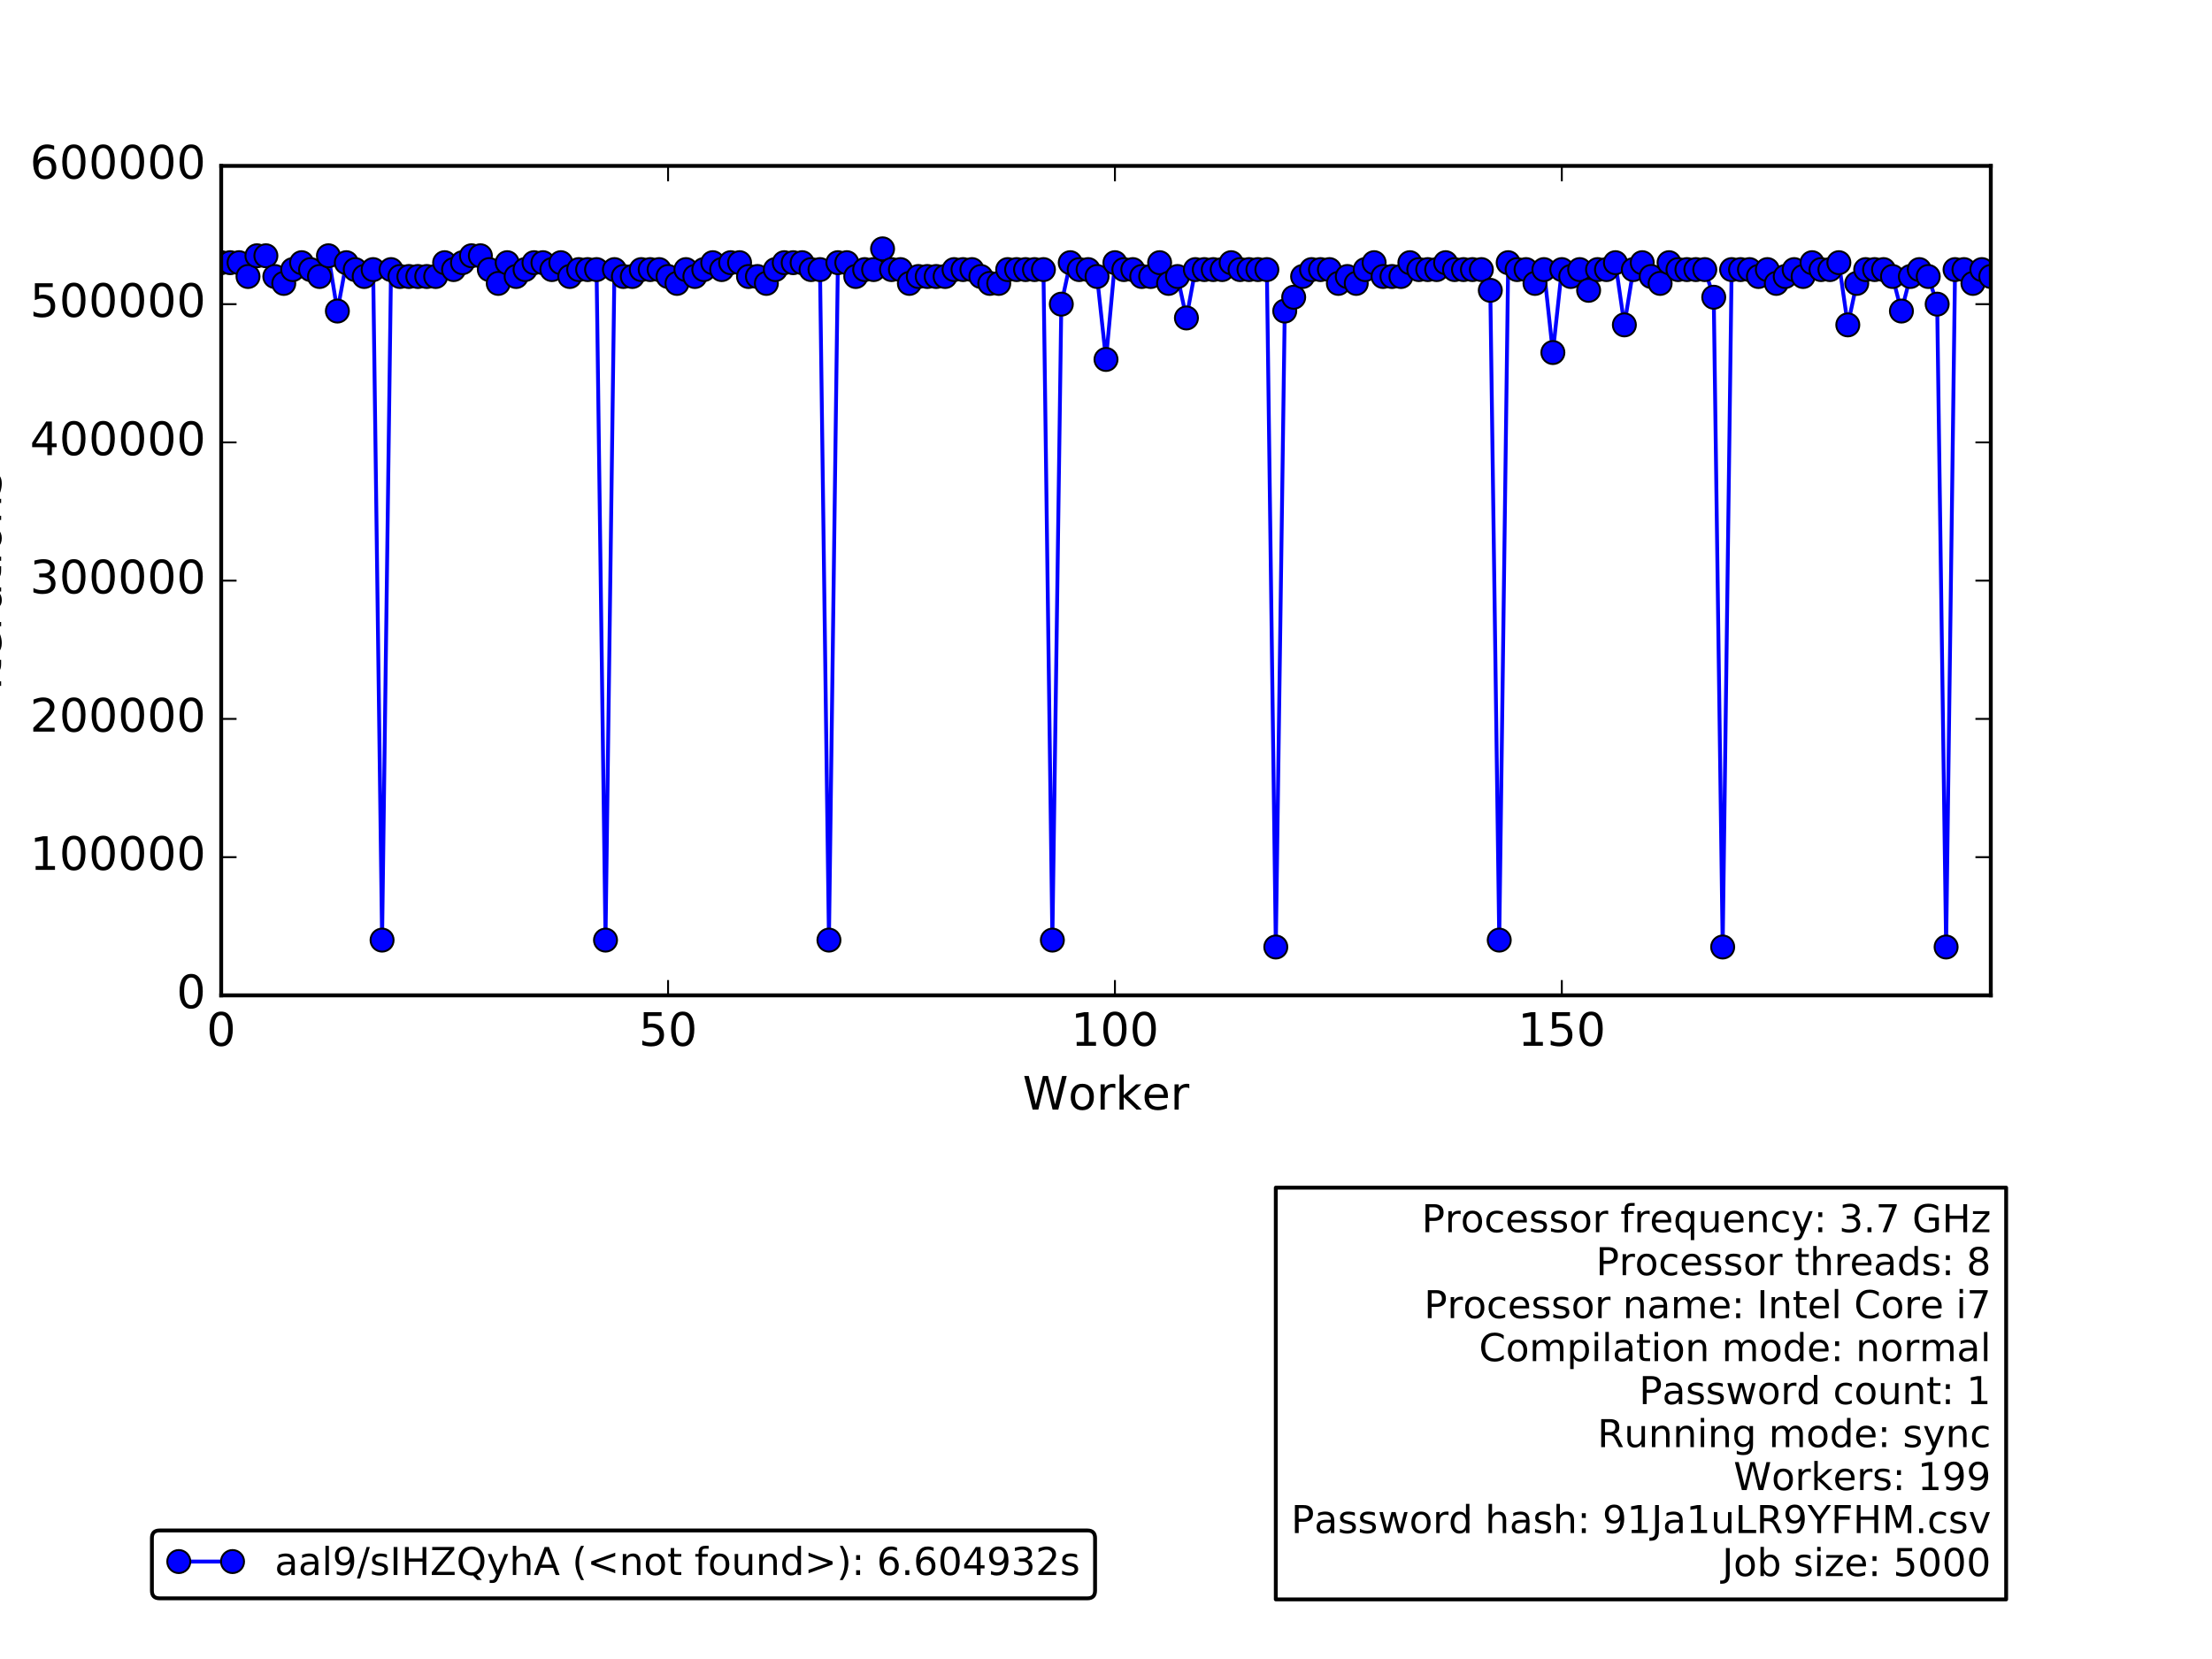 <?xml version="1.0" encoding="utf-8" standalone="no"?>
<!DOCTYPE svg PUBLIC "-//W3C//DTD SVG 1.1//EN"
  "http://www.w3.org/Graphics/SVG/1.1/DTD/svg11.dtd">
<!-- Created with matplotlib (http://matplotlib.org/) -->
<svg height="432pt" version="1.1" viewBox="0 0 576 432" width="576pt" xmlns="http://www.w3.org/2000/svg" xmlns:xlink="http://www.w3.org/1999/xlink">
 <defs>
  <style type="text/css">
*{stroke-linecap:butt;stroke-linejoin:round;stroke-miterlimit:100000;}
  </style>
 </defs>
 <g id="figure_1">
  <g id="patch_1">
   <path d="M 0 432 
L 576 432 
L 576 0 
L 0 0 
z
" style="fill:#ffffff;"/>
  </g>
  <g id="axes_1">
   <g id="patch_2">
    <path d="M 57.6 259.2 
L 518.4 259.2 
L 518.4 43.2 
L 57.6 43.2 
z
" style="fill:#ffffff;"/>
   </g>
   <g id="patch_3">
    <path clip-path="url(#p3f0fcceec1)" d="M 57.6 259.2 
L 520.727 259.2 
L 520.727 259.2 
L 57.6 259.2 
z
" style="fill:#0000ff;opacity:0.4;stroke:#000000;stroke-linejoin:miter;"/>
   </g>
   <g id="line2d_1">
    <path clip-path="url(#p3f0fcceec1)" d="M 57.6 68.4 
L 59.927 68.4 
L 62.255 68.4 
L 64.582 72 
L 66.909 66.6 
L 69.236 66.6 
L 71.564 72 
L 73.891 73.8 
L 76.218 70.2 
L 78.545 68.4 
L 83.2 72 
L 85.527 66.6 
L 87.855 81 
L 90.182 68.4 
L 94.836 72 
L 97.164 70.2 
L 99.491 244.8 
L 101.818 70.2 
L 104.145 72 
L 113.455 72 
L 115.782 68.4 
L 118.109 70.2 
L 122.764 66.6 
L 125.091 66.6 
L 129.745 73.8 
L 132.073 68.4 
L 134.4 72 
L 139.055 68.4 
L 141.382 68.4 
L 143.709 70.2 
L 146.036 68.4 
L 148.364 72 
L 150.691 70.2 
L 155.345 70.2 
L 157.673 244.8 
L 160 70.2 
L 162.327 72 
L 164.655 72 
L 166.982 70.2 
L 171.636 70.2 
L 176.291 73.8 
L 178.618 70.2 
L 180.945 72 
L 185.6 68.4 
L 187.927 70.2 
L 190.255 68.4 
L 192.582 68.4 
L 194.909 72 
L 197.236 72 
L 199.564 73.8 
L 201.891 70.2 
L 204.218 68.4 
L 208.873 68.4 
L 211.2 70.2 
L 213.527 70.2 
L 215.855 244.8 
L 218.182 68.4 
L 220.509 68.4 
L 222.836 72 
L 225.164 70.2 
L 227.491 70.2 
L 229.818 64.8 
L 232.145 70.2 
L 234.473 70.2 
L 236.8 73.8 
L 239.127 72 
L 246.109 72 
L 248.436 70.2 
L 253.091 70.2 
L 257.745 73.8 
L 260.073 73.8 
L 262.4 70.2 
L 271.709 70.2 
L 274.036 244.8 
L 276.364 79.2 
L 278.691 68.4 
L 281.018 70.2 
L 283.345 70.2 
L 285.673 72 
L 288 93.6 
L 290.327 68.4 
L 292.655 70.2 
L 294.982 70.2 
L 297.309 72 
L 299.636 72 
L 301.964 68.4 
L 304.291 73.8 
L 306.618 72 
L 308.945 82.8 
L 311.273 70.2 
L 318.255 70.2 
L 320.582 68.4 
L 322.909 70.2 
L 329.891 70.2 
L 332.218 246.6 
L 334.545 81 
L 336.873 77.4 
L 339.2 72 
L 341.527 70.2 
L 346.182 70.2 
L 348.509 73.8 
L 350.836 72 
L 353.164 73.8 
L 355.491 70.2 
L 357.818 68.4 
L 360.145 72 
L 364.8 72 
L 367.127 68.4 
L 369.455 70.2 
L 374.109 70.2 
L 376.436 68.4 
L 378.764 70.2 
L 385.745 70.2 
L 388.073 75.6 
L 390.4 244.8 
L 392.727 68.4 
L 395.055 70.2 
L 397.382 70.2 
L 399.709 73.8 
L 402.036 70.2 
L 404.364 91.8 
L 406.691 70.2 
L 409.018 72 
L 411.345 70.2 
L 413.673 75.6 
L 416 70.2 
L 418.327 70.2 
L 420.655 68.4 
L 422.982 84.6 
L 425.309 70.2 
L 427.636 68.4 
L 429.964 72 
L 432.291 73.8 
L 434.618 68.4 
L 436.945 70.2 
L 443.927 70.2 
L 446.255 77.4 
L 448.582 246.6 
L 450.909 70.2 
L 455.564 70.2 
L 457.891 72 
L 460.218 70.2 
L 462.545 73.8 
L 467.2 70.2 
L 469.527 72 
L 471.855 68.4 
L 474.182 70.2 
L 476.509 70.2 
L 478.836 68.4 
L 481.164 84.6 
L 483.491 73.8 
L 485.818 70.2 
L 490.473 70.2 
L 492.8 72 
L 495.127 81 
L 497.455 72 
L 499.782 70.2 
L 502.109 72 
L 504.436 79.2 
L 506.764 246.6 
L 509.091 70.2 
L 511.418 70.2 
L 513.745 73.8 
L 516.073 70.2 
L 518.4 72 
L 518.4 72 
" style="fill:none;stroke:#0000ff;stroke-linecap:square;"/>
    <defs>
     <path d="M 0 3 
C 0.796 3 1.559 2.684 2.121 2.121 
C 2.684 1.559 3 0.796 3 0 
C 3 -0.796 2.684 -1.559 2.121 -2.121 
C 1.559 -2.684 0.796 -3 0 -3 
C -0.796 -3 -1.559 -2.684 -2.121 -2.121 
C -2.684 -1.559 -3 -0.796 -3 0 
C -3 0.796 -2.684 1.559 -2.121 2.121 
C -1.559 2.684 -0.796 3 0 3 
z
" id="m5da85ccd81" style="stroke:#000000;stroke-width:0.5;"/>
    </defs>
    <g clip-path="url(#p3f0fcceec1)">
     <use style="fill:#0000ff;stroke:#000000;stroke-width:0.5;" x="57.6" xlink:href="#m5da85ccd81" y="68.4"/>
     <use style="fill:#0000ff;stroke:#000000;stroke-width:0.5;" x="59.927" xlink:href="#m5da85ccd81" y="68.4"/>
     <use style="fill:#0000ff;stroke:#000000;stroke-width:0.5;" x="62.255" xlink:href="#m5da85ccd81" y="68.4"/>
     <use style="fill:#0000ff;stroke:#000000;stroke-width:0.5;" x="64.582" xlink:href="#m5da85ccd81" y="72.0"/>
     <use style="fill:#0000ff;stroke:#000000;stroke-width:0.5;" x="66.909" xlink:href="#m5da85ccd81" y="66.6"/>
     <use style="fill:#0000ff;stroke:#000000;stroke-width:0.5;" x="69.236" xlink:href="#m5da85ccd81" y="66.6"/>
     <use style="fill:#0000ff;stroke:#000000;stroke-width:0.5;" x="71.564" xlink:href="#m5da85ccd81" y="72.0"/>
     <use style="fill:#0000ff;stroke:#000000;stroke-width:0.5;" x="73.891" xlink:href="#m5da85ccd81" y="73.8"/>
     <use style="fill:#0000ff;stroke:#000000;stroke-width:0.5;" x="76.218" xlink:href="#m5da85ccd81" y="70.2"/>
     <use style="fill:#0000ff;stroke:#000000;stroke-width:0.5;" x="78.545" xlink:href="#m5da85ccd81" y="68.4"/>
     <use style="fill:#0000ff;stroke:#000000;stroke-width:0.5;" x="80.873" xlink:href="#m5da85ccd81" y="70.2"/>
     <use style="fill:#0000ff;stroke:#000000;stroke-width:0.5;" x="83.2" xlink:href="#m5da85ccd81" y="72.0"/>
     <use style="fill:#0000ff;stroke:#000000;stroke-width:0.5;" x="85.527" xlink:href="#m5da85ccd81" y="66.6"/>
     <use style="fill:#0000ff;stroke:#000000;stroke-width:0.5;" x="87.855" xlink:href="#m5da85ccd81" y="81.0"/>
     <use style="fill:#0000ff;stroke:#000000;stroke-width:0.5;" x="90.182" xlink:href="#m5da85ccd81" y="68.4"/>
     <use style="fill:#0000ff;stroke:#000000;stroke-width:0.5;" x="92.509" xlink:href="#m5da85ccd81" y="70.2"/>
     <use style="fill:#0000ff;stroke:#000000;stroke-width:0.5;" x="94.836" xlink:href="#m5da85ccd81" y="72.0"/>
     <use style="fill:#0000ff;stroke:#000000;stroke-width:0.5;" x="97.164" xlink:href="#m5da85ccd81" y="70.2"/>
     <use style="fill:#0000ff;stroke:#000000;stroke-width:0.5;" x="99.491" xlink:href="#m5da85ccd81" y="244.8"/>
     <use style="fill:#0000ff;stroke:#000000;stroke-width:0.5;" x="101.818" xlink:href="#m5da85ccd81" y="70.2"/>
     <use style="fill:#0000ff;stroke:#000000;stroke-width:0.5;" x="104.145" xlink:href="#m5da85ccd81" y="72.0"/>
     <use style="fill:#0000ff;stroke:#000000;stroke-width:0.5;" x="106.473" xlink:href="#m5da85ccd81" y="72.0"/>
     <use style="fill:#0000ff;stroke:#000000;stroke-width:0.5;" x="108.8" xlink:href="#m5da85ccd81" y="72.0"/>
     <use style="fill:#0000ff;stroke:#000000;stroke-width:0.5;" x="111.127" xlink:href="#m5da85ccd81" y="72.0"/>
     <use style="fill:#0000ff;stroke:#000000;stroke-width:0.5;" x="113.455" xlink:href="#m5da85ccd81" y="72.0"/>
     <use style="fill:#0000ff;stroke:#000000;stroke-width:0.5;" x="115.782" xlink:href="#m5da85ccd81" y="68.4"/>
     <use style="fill:#0000ff;stroke:#000000;stroke-width:0.5;" x="118.109" xlink:href="#m5da85ccd81" y="70.2"/>
     <use style="fill:#0000ff;stroke:#000000;stroke-width:0.5;" x="120.436" xlink:href="#m5da85ccd81" y="68.4"/>
     <use style="fill:#0000ff;stroke:#000000;stroke-width:0.5;" x="122.764" xlink:href="#m5da85ccd81" y="66.6"/>
     <use style="fill:#0000ff;stroke:#000000;stroke-width:0.5;" x="125.091" xlink:href="#m5da85ccd81" y="66.6"/>
     <use style="fill:#0000ff;stroke:#000000;stroke-width:0.5;" x="127.418" xlink:href="#m5da85ccd81" y="70.2"/>
     <use style="fill:#0000ff;stroke:#000000;stroke-width:0.5;" x="129.745" xlink:href="#m5da85ccd81" y="73.8"/>
     <use style="fill:#0000ff;stroke:#000000;stroke-width:0.5;" x="132.073" xlink:href="#m5da85ccd81" y="68.4"/>
     <use style="fill:#0000ff;stroke:#000000;stroke-width:0.5;" x="134.4" xlink:href="#m5da85ccd81" y="72.0"/>
     <use style="fill:#0000ff;stroke:#000000;stroke-width:0.5;" x="136.727" xlink:href="#m5da85ccd81" y="70.2"/>
     <use style="fill:#0000ff;stroke:#000000;stroke-width:0.5;" x="139.055" xlink:href="#m5da85ccd81" y="68.4"/>
     <use style="fill:#0000ff;stroke:#000000;stroke-width:0.5;" x="141.382" xlink:href="#m5da85ccd81" y="68.4"/>
     <use style="fill:#0000ff;stroke:#000000;stroke-width:0.5;" x="143.709" xlink:href="#m5da85ccd81" y="70.2"/>
     <use style="fill:#0000ff;stroke:#000000;stroke-width:0.5;" x="146.036" xlink:href="#m5da85ccd81" y="68.4"/>
     <use style="fill:#0000ff;stroke:#000000;stroke-width:0.5;" x="148.364" xlink:href="#m5da85ccd81" y="72.0"/>
     <use style="fill:#0000ff;stroke:#000000;stroke-width:0.5;" x="150.691" xlink:href="#m5da85ccd81" y="70.2"/>
     <use style="fill:#0000ff;stroke:#000000;stroke-width:0.5;" x="153.018" xlink:href="#m5da85ccd81" y="70.2"/>
     <use style="fill:#0000ff;stroke:#000000;stroke-width:0.5;" x="155.345" xlink:href="#m5da85ccd81" y="70.2"/>
     <use style="fill:#0000ff;stroke:#000000;stroke-width:0.5;" x="157.673" xlink:href="#m5da85ccd81" y="244.8"/>
     <use style="fill:#0000ff;stroke:#000000;stroke-width:0.5;" x="160.0" xlink:href="#m5da85ccd81" y="70.2"/>
     <use style="fill:#0000ff;stroke:#000000;stroke-width:0.5;" x="162.327" xlink:href="#m5da85ccd81" y="72.0"/>
     <use style="fill:#0000ff;stroke:#000000;stroke-width:0.5;" x="164.655" xlink:href="#m5da85ccd81" y="72.0"/>
     <use style="fill:#0000ff;stroke:#000000;stroke-width:0.5;" x="166.982" xlink:href="#m5da85ccd81" y="70.2"/>
     <use style="fill:#0000ff;stroke:#000000;stroke-width:0.5;" x="169.309" xlink:href="#m5da85ccd81" y="70.2"/>
     <use style="fill:#0000ff;stroke:#000000;stroke-width:0.5;" x="171.636" xlink:href="#m5da85ccd81" y="70.2"/>
     <use style="fill:#0000ff;stroke:#000000;stroke-width:0.5;" x="173.964" xlink:href="#m5da85ccd81" y="72.0"/>
     <use style="fill:#0000ff;stroke:#000000;stroke-width:0.5;" x="176.291" xlink:href="#m5da85ccd81" y="73.8"/>
     <use style="fill:#0000ff;stroke:#000000;stroke-width:0.5;" x="178.618" xlink:href="#m5da85ccd81" y="70.2"/>
     <use style="fill:#0000ff;stroke:#000000;stroke-width:0.5;" x="180.945" xlink:href="#m5da85ccd81" y="72.0"/>
     <use style="fill:#0000ff;stroke:#000000;stroke-width:0.5;" x="183.273" xlink:href="#m5da85ccd81" y="70.2"/>
     <use style="fill:#0000ff;stroke:#000000;stroke-width:0.5;" x="185.6" xlink:href="#m5da85ccd81" y="68.4"/>
     <use style="fill:#0000ff;stroke:#000000;stroke-width:0.5;" x="187.927" xlink:href="#m5da85ccd81" y="70.2"/>
     <use style="fill:#0000ff;stroke:#000000;stroke-width:0.5;" x="190.255" xlink:href="#m5da85ccd81" y="68.4"/>
     <use style="fill:#0000ff;stroke:#000000;stroke-width:0.5;" x="192.582" xlink:href="#m5da85ccd81" y="68.4"/>
     <use style="fill:#0000ff;stroke:#000000;stroke-width:0.5;" x="194.909" xlink:href="#m5da85ccd81" y="72.0"/>
     <use style="fill:#0000ff;stroke:#000000;stroke-width:0.5;" x="197.236" xlink:href="#m5da85ccd81" y="72.0"/>
     <use style="fill:#0000ff;stroke:#000000;stroke-width:0.5;" x="199.564" xlink:href="#m5da85ccd81" y="73.8"/>
     <use style="fill:#0000ff;stroke:#000000;stroke-width:0.5;" x="201.891" xlink:href="#m5da85ccd81" y="70.2"/>
     <use style="fill:#0000ff;stroke:#000000;stroke-width:0.5;" x="204.218" xlink:href="#m5da85ccd81" y="68.4"/>
     <use style="fill:#0000ff;stroke:#000000;stroke-width:0.5;" x="206.545" xlink:href="#m5da85ccd81" y="68.4"/>
     <use style="fill:#0000ff;stroke:#000000;stroke-width:0.5;" x="208.873" xlink:href="#m5da85ccd81" y="68.4"/>
     <use style="fill:#0000ff;stroke:#000000;stroke-width:0.5;" x="211.2" xlink:href="#m5da85ccd81" y="70.2"/>
     <use style="fill:#0000ff;stroke:#000000;stroke-width:0.5;" x="213.527" xlink:href="#m5da85ccd81" y="70.2"/>
     <use style="fill:#0000ff;stroke:#000000;stroke-width:0.5;" x="215.855" xlink:href="#m5da85ccd81" y="244.8"/>
     <use style="fill:#0000ff;stroke:#000000;stroke-width:0.5;" x="218.182" xlink:href="#m5da85ccd81" y="68.4"/>
     <use style="fill:#0000ff;stroke:#000000;stroke-width:0.5;" x="220.509" xlink:href="#m5da85ccd81" y="68.4"/>
     <use style="fill:#0000ff;stroke:#000000;stroke-width:0.5;" x="222.836" xlink:href="#m5da85ccd81" y="72.0"/>
     <use style="fill:#0000ff;stroke:#000000;stroke-width:0.5;" x="225.164" xlink:href="#m5da85ccd81" y="70.2"/>
     <use style="fill:#0000ff;stroke:#000000;stroke-width:0.5;" x="227.491" xlink:href="#m5da85ccd81" y="70.2"/>
     <use style="fill:#0000ff;stroke:#000000;stroke-width:0.5;" x="229.818" xlink:href="#m5da85ccd81" y="64.8"/>
     <use style="fill:#0000ff;stroke:#000000;stroke-width:0.5;" x="232.145" xlink:href="#m5da85ccd81" y="70.2"/>
     <use style="fill:#0000ff;stroke:#000000;stroke-width:0.5;" x="234.473" xlink:href="#m5da85ccd81" y="70.2"/>
     <use style="fill:#0000ff;stroke:#000000;stroke-width:0.5;" x="236.8" xlink:href="#m5da85ccd81" y="73.8"/>
     <use style="fill:#0000ff;stroke:#000000;stroke-width:0.5;" x="239.127" xlink:href="#m5da85ccd81" y="72.0"/>
     <use style="fill:#0000ff;stroke:#000000;stroke-width:0.5;" x="241.455" xlink:href="#m5da85ccd81" y="72.0"/>
     <use style="fill:#0000ff;stroke:#000000;stroke-width:0.5;" x="243.782" xlink:href="#m5da85ccd81" y="72.0"/>
     <use style="fill:#0000ff;stroke:#000000;stroke-width:0.5;" x="246.109" xlink:href="#m5da85ccd81" y="72.0"/>
     <use style="fill:#0000ff;stroke:#000000;stroke-width:0.5;" x="248.436" xlink:href="#m5da85ccd81" y="70.2"/>
     <use style="fill:#0000ff;stroke:#000000;stroke-width:0.5;" x="250.764" xlink:href="#m5da85ccd81" y="70.2"/>
     <use style="fill:#0000ff;stroke:#000000;stroke-width:0.5;" x="253.091" xlink:href="#m5da85ccd81" y="70.2"/>
     <use style="fill:#0000ff;stroke:#000000;stroke-width:0.5;" x="255.418" xlink:href="#m5da85ccd81" y="72.0"/>
     <use style="fill:#0000ff;stroke:#000000;stroke-width:0.5;" x="257.745" xlink:href="#m5da85ccd81" y="73.8"/>
     <use style="fill:#0000ff;stroke:#000000;stroke-width:0.5;" x="260.073" xlink:href="#m5da85ccd81" y="73.8"/>
     <use style="fill:#0000ff;stroke:#000000;stroke-width:0.5;" x="262.4" xlink:href="#m5da85ccd81" y="70.2"/>
     <use style="fill:#0000ff;stroke:#000000;stroke-width:0.5;" x="264.727" xlink:href="#m5da85ccd81" y="70.2"/>
     <use style="fill:#0000ff;stroke:#000000;stroke-width:0.5;" x="267.055" xlink:href="#m5da85ccd81" y="70.2"/>
     <use style="fill:#0000ff;stroke:#000000;stroke-width:0.5;" x="269.382" xlink:href="#m5da85ccd81" y="70.2"/>
     <use style="fill:#0000ff;stroke:#000000;stroke-width:0.5;" x="271.709" xlink:href="#m5da85ccd81" y="70.2"/>
     <use style="fill:#0000ff;stroke:#000000;stroke-width:0.5;" x="274.036" xlink:href="#m5da85ccd81" y="244.8"/>
     <use style="fill:#0000ff;stroke:#000000;stroke-width:0.5;" x="276.364" xlink:href="#m5da85ccd81" y="79.2"/>
     <use style="fill:#0000ff;stroke:#000000;stroke-width:0.5;" x="278.691" xlink:href="#m5da85ccd81" y="68.4"/>
     <use style="fill:#0000ff;stroke:#000000;stroke-width:0.5;" x="281.018" xlink:href="#m5da85ccd81" y="70.2"/>
     <use style="fill:#0000ff;stroke:#000000;stroke-width:0.5;" x="283.345" xlink:href="#m5da85ccd81" y="70.2"/>
     <use style="fill:#0000ff;stroke:#000000;stroke-width:0.5;" x="285.673" xlink:href="#m5da85ccd81" y="72.0"/>
     <use style="fill:#0000ff;stroke:#000000;stroke-width:0.5;" x="288.0" xlink:href="#m5da85ccd81" y="93.6"/>
     <use style="fill:#0000ff;stroke:#000000;stroke-width:0.5;" x="290.327" xlink:href="#m5da85ccd81" y="68.4"/>
     <use style="fill:#0000ff;stroke:#000000;stroke-width:0.5;" x="292.655" xlink:href="#m5da85ccd81" y="70.2"/>
     <use style="fill:#0000ff;stroke:#000000;stroke-width:0.5;" x="294.982" xlink:href="#m5da85ccd81" y="70.2"/>
     <use style="fill:#0000ff;stroke:#000000;stroke-width:0.5;" x="297.309" xlink:href="#m5da85ccd81" y="72.0"/>
     <use style="fill:#0000ff;stroke:#000000;stroke-width:0.5;" x="299.636" xlink:href="#m5da85ccd81" y="72.0"/>
     <use style="fill:#0000ff;stroke:#000000;stroke-width:0.5;" x="301.964" xlink:href="#m5da85ccd81" y="68.4"/>
     <use style="fill:#0000ff;stroke:#000000;stroke-width:0.5;" x="304.291" xlink:href="#m5da85ccd81" y="73.8"/>
     <use style="fill:#0000ff;stroke:#000000;stroke-width:0.5;" x="306.618" xlink:href="#m5da85ccd81" y="72.0"/>
     <use style="fill:#0000ff;stroke:#000000;stroke-width:0.5;" x="308.945" xlink:href="#m5da85ccd81" y="82.8"/>
     <use style="fill:#0000ff;stroke:#000000;stroke-width:0.5;" x="311.273" xlink:href="#m5da85ccd81" y="70.2"/>
     <use style="fill:#0000ff;stroke:#000000;stroke-width:0.5;" x="313.6" xlink:href="#m5da85ccd81" y="70.2"/>
     <use style="fill:#0000ff;stroke:#000000;stroke-width:0.5;" x="315.927" xlink:href="#m5da85ccd81" y="70.2"/>
     <use style="fill:#0000ff;stroke:#000000;stroke-width:0.5;" x="318.255" xlink:href="#m5da85ccd81" y="70.2"/>
     <use style="fill:#0000ff;stroke:#000000;stroke-width:0.5;" x="320.582" xlink:href="#m5da85ccd81" y="68.4"/>
     <use style="fill:#0000ff;stroke:#000000;stroke-width:0.5;" x="322.909" xlink:href="#m5da85ccd81" y="70.2"/>
     <use style="fill:#0000ff;stroke:#000000;stroke-width:0.5;" x="325.236" xlink:href="#m5da85ccd81" y="70.2"/>
     <use style="fill:#0000ff;stroke:#000000;stroke-width:0.5;" x="327.564" xlink:href="#m5da85ccd81" y="70.2"/>
     <use style="fill:#0000ff;stroke:#000000;stroke-width:0.5;" x="329.891" xlink:href="#m5da85ccd81" y="70.2"/>
     <use style="fill:#0000ff;stroke:#000000;stroke-width:0.5;" x="332.218" xlink:href="#m5da85ccd81" y="246.6"/>
     <use style="fill:#0000ff;stroke:#000000;stroke-width:0.5;" x="334.545" xlink:href="#m5da85ccd81" y="81.0"/>
     <use style="fill:#0000ff;stroke:#000000;stroke-width:0.5;" x="336.873" xlink:href="#m5da85ccd81" y="77.4"/>
     <use style="fill:#0000ff;stroke:#000000;stroke-width:0.5;" x="339.2" xlink:href="#m5da85ccd81" y="72.0"/>
     <use style="fill:#0000ff;stroke:#000000;stroke-width:0.5;" x="341.527" xlink:href="#m5da85ccd81" y="70.2"/>
     <use style="fill:#0000ff;stroke:#000000;stroke-width:0.5;" x="343.855" xlink:href="#m5da85ccd81" y="70.2"/>
     <use style="fill:#0000ff;stroke:#000000;stroke-width:0.5;" x="346.182" xlink:href="#m5da85ccd81" y="70.2"/>
     <use style="fill:#0000ff;stroke:#000000;stroke-width:0.5;" x="348.509" xlink:href="#m5da85ccd81" y="73.8"/>
     <use style="fill:#0000ff;stroke:#000000;stroke-width:0.5;" x="350.836" xlink:href="#m5da85ccd81" y="72.0"/>
     <use style="fill:#0000ff;stroke:#000000;stroke-width:0.5;" x="353.164" xlink:href="#m5da85ccd81" y="73.8"/>
     <use style="fill:#0000ff;stroke:#000000;stroke-width:0.5;" x="355.491" xlink:href="#m5da85ccd81" y="70.2"/>
     <use style="fill:#0000ff;stroke:#000000;stroke-width:0.5;" x="357.818" xlink:href="#m5da85ccd81" y="68.4"/>
     <use style="fill:#0000ff;stroke:#000000;stroke-width:0.5;" x="360.145" xlink:href="#m5da85ccd81" y="72.0"/>
     <use style="fill:#0000ff;stroke:#000000;stroke-width:0.5;" x="362.473" xlink:href="#m5da85ccd81" y="72.0"/>
     <use style="fill:#0000ff;stroke:#000000;stroke-width:0.5;" x="364.8" xlink:href="#m5da85ccd81" y="72.0"/>
     <use style="fill:#0000ff;stroke:#000000;stroke-width:0.5;" x="367.127" xlink:href="#m5da85ccd81" y="68.4"/>
     <use style="fill:#0000ff;stroke:#000000;stroke-width:0.5;" x="369.455" xlink:href="#m5da85ccd81" y="70.2"/>
     <use style="fill:#0000ff;stroke:#000000;stroke-width:0.5;" x="371.782" xlink:href="#m5da85ccd81" y="70.2"/>
     <use style="fill:#0000ff;stroke:#000000;stroke-width:0.5;" x="374.109" xlink:href="#m5da85ccd81" y="70.2"/>
     <use style="fill:#0000ff;stroke:#000000;stroke-width:0.5;" x="376.436" xlink:href="#m5da85ccd81" y="68.4"/>
     <use style="fill:#0000ff;stroke:#000000;stroke-width:0.5;" x="378.764" xlink:href="#m5da85ccd81" y="70.2"/>
     <use style="fill:#0000ff;stroke:#000000;stroke-width:0.5;" x="381.091" xlink:href="#m5da85ccd81" y="70.2"/>
     <use style="fill:#0000ff;stroke:#000000;stroke-width:0.5;" x="383.418" xlink:href="#m5da85ccd81" y="70.2"/>
     <use style="fill:#0000ff;stroke:#000000;stroke-width:0.5;" x="385.745" xlink:href="#m5da85ccd81" y="70.2"/>
     <use style="fill:#0000ff;stroke:#000000;stroke-width:0.5;" x="388.073" xlink:href="#m5da85ccd81" y="75.6"/>
     <use style="fill:#0000ff;stroke:#000000;stroke-width:0.5;" x="390.4" xlink:href="#m5da85ccd81" y="244.8"/>
     <use style="fill:#0000ff;stroke:#000000;stroke-width:0.5;" x="392.727" xlink:href="#m5da85ccd81" y="68.4"/>
     <use style="fill:#0000ff;stroke:#000000;stroke-width:0.5;" x="395.055" xlink:href="#m5da85ccd81" y="70.2"/>
     <use style="fill:#0000ff;stroke:#000000;stroke-width:0.5;" x="397.382" xlink:href="#m5da85ccd81" y="70.2"/>
     <use style="fill:#0000ff;stroke:#000000;stroke-width:0.5;" x="399.709" xlink:href="#m5da85ccd81" y="73.8"/>
     <use style="fill:#0000ff;stroke:#000000;stroke-width:0.5;" x="402.036" xlink:href="#m5da85ccd81" y="70.2"/>
     <use style="fill:#0000ff;stroke:#000000;stroke-width:0.5;" x="404.364" xlink:href="#m5da85ccd81" y="91.8"/>
     <use style="fill:#0000ff;stroke:#000000;stroke-width:0.5;" x="406.691" xlink:href="#m5da85ccd81" y="70.2"/>
     <use style="fill:#0000ff;stroke:#000000;stroke-width:0.5;" x="409.018" xlink:href="#m5da85ccd81" y="72.0"/>
     <use style="fill:#0000ff;stroke:#000000;stroke-width:0.5;" x="411.345" xlink:href="#m5da85ccd81" y="70.2"/>
     <use style="fill:#0000ff;stroke:#000000;stroke-width:0.5;" x="413.673" xlink:href="#m5da85ccd81" y="75.6"/>
     <use style="fill:#0000ff;stroke:#000000;stroke-width:0.5;" x="416.0" xlink:href="#m5da85ccd81" y="70.2"/>
     <use style="fill:#0000ff;stroke:#000000;stroke-width:0.5;" x="418.327" xlink:href="#m5da85ccd81" y="70.2"/>
     <use style="fill:#0000ff;stroke:#000000;stroke-width:0.5;" x="420.655" xlink:href="#m5da85ccd81" y="68.4"/>
     <use style="fill:#0000ff;stroke:#000000;stroke-width:0.5;" x="422.982" xlink:href="#m5da85ccd81" y="84.6"/>
     <use style="fill:#0000ff;stroke:#000000;stroke-width:0.5;" x="425.309" xlink:href="#m5da85ccd81" y="70.2"/>
     <use style="fill:#0000ff;stroke:#000000;stroke-width:0.5;" x="427.636" xlink:href="#m5da85ccd81" y="68.4"/>
     <use style="fill:#0000ff;stroke:#000000;stroke-width:0.5;" x="429.964" xlink:href="#m5da85ccd81" y="72.0"/>
     <use style="fill:#0000ff;stroke:#000000;stroke-width:0.5;" x="432.291" xlink:href="#m5da85ccd81" y="73.8"/>
     <use style="fill:#0000ff;stroke:#000000;stroke-width:0.5;" x="434.618" xlink:href="#m5da85ccd81" y="68.4"/>
     <use style="fill:#0000ff;stroke:#000000;stroke-width:0.5;" x="436.945" xlink:href="#m5da85ccd81" y="70.2"/>
     <use style="fill:#0000ff;stroke:#000000;stroke-width:0.5;" x="439.273" xlink:href="#m5da85ccd81" y="70.2"/>
     <use style="fill:#0000ff;stroke:#000000;stroke-width:0.5;" x="441.6" xlink:href="#m5da85ccd81" y="70.2"/>
     <use style="fill:#0000ff;stroke:#000000;stroke-width:0.5;" x="443.927" xlink:href="#m5da85ccd81" y="70.2"/>
     <use style="fill:#0000ff;stroke:#000000;stroke-width:0.5;" x="446.255" xlink:href="#m5da85ccd81" y="77.4"/>
     <use style="fill:#0000ff;stroke:#000000;stroke-width:0.5;" x="448.582" xlink:href="#m5da85ccd81" y="246.6"/>
     <use style="fill:#0000ff;stroke:#000000;stroke-width:0.5;" x="450.909" xlink:href="#m5da85ccd81" y="70.2"/>
     <use style="fill:#0000ff;stroke:#000000;stroke-width:0.5;" x="453.236" xlink:href="#m5da85ccd81" y="70.2"/>
     <use style="fill:#0000ff;stroke:#000000;stroke-width:0.5;" x="455.564" xlink:href="#m5da85ccd81" y="70.2"/>
     <use style="fill:#0000ff;stroke:#000000;stroke-width:0.5;" x="457.891" xlink:href="#m5da85ccd81" y="72.0"/>
     <use style="fill:#0000ff;stroke:#000000;stroke-width:0.5;" x="460.218" xlink:href="#m5da85ccd81" y="70.2"/>
     <use style="fill:#0000ff;stroke:#000000;stroke-width:0.5;" x="462.545" xlink:href="#m5da85ccd81" y="73.8"/>
     <use style="fill:#0000ff;stroke:#000000;stroke-width:0.5;" x="464.873" xlink:href="#m5da85ccd81" y="72.0"/>
     <use style="fill:#0000ff;stroke:#000000;stroke-width:0.5;" x="467.2" xlink:href="#m5da85ccd81" y="70.2"/>
     <use style="fill:#0000ff;stroke:#000000;stroke-width:0.5;" x="469.527" xlink:href="#m5da85ccd81" y="72.0"/>
     <use style="fill:#0000ff;stroke:#000000;stroke-width:0.5;" x="471.855" xlink:href="#m5da85ccd81" y="68.4"/>
     <use style="fill:#0000ff;stroke:#000000;stroke-width:0.5;" x="474.182" xlink:href="#m5da85ccd81" y="70.2"/>
     <use style="fill:#0000ff;stroke:#000000;stroke-width:0.5;" x="476.509" xlink:href="#m5da85ccd81" y="70.2"/>
     <use style="fill:#0000ff;stroke:#000000;stroke-width:0.5;" x="478.836" xlink:href="#m5da85ccd81" y="68.4"/>
     <use style="fill:#0000ff;stroke:#000000;stroke-width:0.5;" x="481.164" xlink:href="#m5da85ccd81" y="84.6"/>
     <use style="fill:#0000ff;stroke:#000000;stroke-width:0.5;" x="483.491" xlink:href="#m5da85ccd81" y="73.8"/>
     <use style="fill:#0000ff;stroke:#000000;stroke-width:0.5;" x="485.818" xlink:href="#m5da85ccd81" y="70.2"/>
     <use style="fill:#0000ff;stroke:#000000;stroke-width:0.5;" x="488.145" xlink:href="#m5da85ccd81" y="70.2"/>
     <use style="fill:#0000ff;stroke:#000000;stroke-width:0.5;" x="490.473" xlink:href="#m5da85ccd81" y="70.2"/>
     <use style="fill:#0000ff;stroke:#000000;stroke-width:0.5;" x="492.8" xlink:href="#m5da85ccd81" y="72.0"/>
     <use style="fill:#0000ff;stroke:#000000;stroke-width:0.5;" x="495.127" xlink:href="#m5da85ccd81" y="81.0"/>
     <use style="fill:#0000ff;stroke:#000000;stroke-width:0.5;" x="497.455" xlink:href="#m5da85ccd81" y="72.0"/>
     <use style="fill:#0000ff;stroke:#000000;stroke-width:0.5;" x="499.782" xlink:href="#m5da85ccd81" y="70.2"/>
     <use style="fill:#0000ff;stroke:#000000;stroke-width:0.5;" x="502.109" xlink:href="#m5da85ccd81" y="72.0"/>
     <use style="fill:#0000ff;stroke:#000000;stroke-width:0.5;" x="504.436" xlink:href="#m5da85ccd81" y="79.2"/>
     <use style="fill:#0000ff;stroke:#000000;stroke-width:0.5;" x="506.764" xlink:href="#m5da85ccd81" y="246.6"/>
     <use style="fill:#0000ff;stroke:#000000;stroke-width:0.5;" x="509.091" xlink:href="#m5da85ccd81" y="70.2"/>
     <use style="fill:#0000ff;stroke:#000000;stroke-width:0.5;" x="511.418" xlink:href="#m5da85ccd81" y="70.2"/>
     <use style="fill:#0000ff;stroke:#000000;stroke-width:0.5;" x="513.745" xlink:href="#m5da85ccd81" y="73.8"/>
     <use style="fill:#0000ff;stroke:#000000;stroke-width:0.5;" x="516.073" xlink:href="#m5da85ccd81" y="70.2"/>
     <use style="fill:#0000ff;stroke:#000000;stroke-width:0.5;" x="518.4" xlink:href="#m5da85ccd81" y="72.0"/>
    </g>
   </g>
   <g id="patch_4">
    <path d="M 57.6 259.2 
L 518.4 259.2 
" style="fill:none;stroke:#000000;stroke-linecap:square;stroke-linejoin:miter;"/>
   </g>
   <g id="patch_5">
    <path d="M 518.4 259.2 
L 518.4 43.2 
" style="fill:none;stroke:#000000;stroke-linecap:square;stroke-linejoin:miter;"/>
   </g>
   <g id="patch_6">
    <path d="M 57.6 43.2 
L 518.4 43.2 
" style="fill:none;stroke:#000000;stroke-linecap:square;stroke-linejoin:miter;"/>
   </g>
   <g id="patch_7">
    <path d="M 57.6 259.2 
L 57.6 43.2 
" style="fill:none;stroke:#000000;stroke-linecap:square;stroke-linejoin:miter;"/>
   </g>
   <g id="matplotlib.axis_1">
    <g id="xtick_1">
     <g id="line2d_2">
      <defs>
       <path d="M 0 0 
L 0 -4 
" id="m3c79fd36d0" style="stroke:#000000;stroke-width:0.5;"/>
      </defs>
      <g>
       <use style="stroke:#000000;stroke-width:0.5;" x="57.6" xlink:href="#m3c79fd36d0" y="259.2"/>
      </g>
     </g>
     <g id="line2d_3">
      <defs>
       <path d="M 0 0 
L 0 4 
" id="m111f7f47f2" style="stroke:#000000;stroke-width:0.5;"/>
      </defs>
      <g>
       <use style="stroke:#000000;stroke-width:0.5;" x="57.6" xlink:href="#m111f7f47f2" y="43.2"/>
      </g>
     </g>
     <g id="text_1">
      <!-- 0 -->
      <defs>
       <path d="M 31.781 66.406 
Q 24.172 66.406 20.328 58.906 
Q 16.5 51.422 16.5 36.375 
Q 16.5 21.391 20.328 13.891 
Q 24.172 6.391 31.781 6.391 
Q 39.453 6.391 43.281 13.891 
Q 47.125 21.391 47.125 36.375 
Q 47.125 51.422 43.281 58.906 
Q 39.453 66.406 31.781 66.406 
M 31.781 74.219 
Q 44.047 74.219 50.516 64.516 
Q 56.984 54.828 56.984 36.375 
Q 56.984 17.969 50.516 8.266 
Q 44.047 -1.422 31.781 -1.422 
Q 19.531 -1.422 13.062 8.266 
Q 6.594 17.969 6.594 36.375 
Q 6.594 54.828 13.062 64.516 
Q 19.531 74.219 31.781 74.219 
" id="BitstreamVeraSans-Roman-30"/>
      </defs>
      <g transform="translate(53.782 272.318)scale(0.12 -0.12)">
       <use xlink:href="#BitstreamVeraSans-Roman-30"/>
      </g>
     </g>
    </g>
    <g id="xtick_2">
     <g id="line2d_4">
      <g>
       <use style="stroke:#000000;stroke-width:0.5;" x="173.964" xlink:href="#m3c79fd36d0" y="259.2"/>
      </g>
     </g>
     <g id="line2d_5">
      <g>
       <use style="stroke:#000000;stroke-width:0.5;" x="173.964" xlink:href="#m111f7f47f2" y="43.2"/>
      </g>
     </g>
     <g id="text_2">
      <!-- 50 -->
      <defs>
       <path d="M 10.797 72.906 
L 49.516 72.906 
L 49.516 64.594 
L 19.828 64.594 
L 19.828 46.734 
Q 21.969 47.469 24.109 47.828 
Q 26.266 48.188 28.422 48.188 
Q 40.625 48.188 47.75 41.5 
Q 54.891 34.812 54.891 23.391 
Q 54.891 11.625 47.562 5.094 
Q 40.234 -1.422 26.906 -1.422 
Q 22.312 -1.422 17.547 -0.641 
Q 12.797 0.141 7.719 1.703 
L 7.719 11.625 
Q 12.109 9.234 16.797 8.062 
Q 21.484 6.891 26.703 6.891 
Q 35.156 6.891 40.078 11.328 
Q 45.016 15.766 45.016 23.391 
Q 45.016 31 40.078 35.438 
Q 35.156 39.891 26.703 39.891 
Q 22.75 39.891 18.812 39.016 
Q 14.891 38.141 10.797 36.281 
z
" id="BitstreamVeraSans-Roman-35"/>
      </defs>
      <g transform="translate(166.329 272.318)scale(0.12 -0.12)">
       <use xlink:href="#BitstreamVeraSans-Roman-35"/>
       <use x="63.623" xlink:href="#BitstreamVeraSans-Roman-30"/>
      </g>
     </g>
    </g>
    <g id="xtick_3">
     <g id="line2d_6">
      <g>
       <use style="stroke:#000000;stroke-width:0.5;" x="290.327" xlink:href="#m3c79fd36d0" y="259.2"/>
      </g>
     </g>
     <g id="line2d_7">
      <g>
       <use style="stroke:#000000;stroke-width:0.5;" x="290.327" xlink:href="#m111f7f47f2" y="43.2"/>
      </g>
     </g>
     <g id="text_3">
      <!-- 100 -->
      <defs>
       <path d="M 12.406 8.297 
L 28.516 8.297 
L 28.516 63.922 
L 10.984 60.406 
L 10.984 69.391 
L 28.422 72.906 
L 38.281 72.906 
L 38.281 8.297 
L 54.391 8.297 
L 54.391 0 
L 12.406 0 
z
" id="BitstreamVeraSans-Roman-31"/>
      </defs>
      <g transform="translate(278.875 272.318)scale(0.12 -0.12)">
       <use xlink:href="#BitstreamVeraSans-Roman-31"/>
       <use x="63.623" xlink:href="#BitstreamVeraSans-Roman-30"/>
       <use x="127.246" xlink:href="#BitstreamVeraSans-Roman-30"/>
      </g>
     </g>
    </g>
    <g id="xtick_4">
     <g id="line2d_8">
      <g>
       <use style="stroke:#000000;stroke-width:0.5;" x="406.691" xlink:href="#m3c79fd36d0" y="259.2"/>
      </g>
     </g>
     <g id="line2d_9">
      <g>
       <use style="stroke:#000000;stroke-width:0.5;" x="406.691" xlink:href="#m111f7f47f2" y="43.2"/>
      </g>
     </g>
     <g id="text_4">
      <!-- 150 -->
      <g transform="translate(395.238 272.318)scale(0.12 -0.12)">
       <use xlink:href="#BitstreamVeraSans-Roman-31"/>
       <use x="63.623" xlink:href="#BitstreamVeraSans-Roman-35"/>
       <use x="127.246" xlink:href="#BitstreamVeraSans-Roman-30"/>
      </g>
     </g>
    </g>
    <g id="text_5">
     <!-- Worker -->
     <defs>
      <path d="M 56.203 29.594 
L 56.203 25.203 
L 14.891 25.203 
Q 15.484 15.922 20.484 11.062 
Q 25.484 6.203 34.422 6.203 
Q 39.594 6.203 44.453 7.469 
Q 49.312 8.734 54.109 11.281 
L 54.109 2.781 
Q 49.266 0.734 44.188 -0.344 
Q 39.109 -1.422 33.891 -1.422 
Q 20.797 -1.422 13.156 6.188 
Q 5.516 13.812 5.516 26.812 
Q 5.516 40.234 12.766 48.109 
Q 20.016 56 32.328 56 
Q 43.359 56 49.781 48.891 
Q 56.203 41.797 56.203 29.594 
M 47.219 32.234 
Q 47.125 39.594 43.094 43.984 
Q 39.062 48.391 32.422 48.391 
Q 24.906 48.391 20.391 44.141 
Q 15.875 39.891 15.188 32.172 
z
" id="BitstreamVeraSans-Roman-65"/>
      <path d="M 3.328 72.906 
L 13.281 72.906 
L 28.609 11.281 
L 43.891 72.906 
L 54.984 72.906 
L 70.312 11.281 
L 85.594 72.906 
L 95.609 72.906 
L 77.297 0 
L 64.891 0 
L 49.516 63.281 
L 33.984 0 
L 21.578 0 
z
" id="BitstreamVeraSans-Roman-57"/>
      <path d="M 30.609 48.391 
Q 23.391 48.391 19.188 42.75 
Q 14.984 37.109 14.984 27.297 
Q 14.984 17.484 19.156 11.844 
Q 23.344 6.203 30.609 6.203 
Q 37.797 6.203 41.984 11.859 
Q 46.188 17.531 46.188 27.297 
Q 46.188 37.016 41.984 42.703 
Q 37.797 48.391 30.609 48.391 
M 30.609 56 
Q 42.328 56 49.016 48.375 
Q 55.719 40.766 55.719 27.297 
Q 55.719 13.875 49.016 6.219 
Q 42.328 -1.422 30.609 -1.422 
Q 18.844 -1.422 12.172 6.219 
Q 5.516 13.875 5.516 27.297 
Q 5.516 40.766 12.172 48.375 
Q 18.844 56 30.609 56 
" id="BitstreamVeraSans-Roman-6f"/>
      <path d="M 41.109 46.297 
Q 39.594 47.172 37.812 47.578 
Q 36.031 48 33.891 48 
Q 26.266 48 22.188 43.047 
Q 18.109 38.094 18.109 28.812 
L 18.109 0 
L 9.078 0 
L 9.078 54.688 
L 18.109 54.688 
L 18.109 46.188 
Q 20.953 51.172 25.484 53.578 
Q 30.031 56 36.531 56 
Q 37.453 56 38.578 55.875 
Q 39.703 55.766 41.062 55.516 
z
" id="BitstreamVeraSans-Roman-72"/>
      <path d="M 9.078 75.984 
L 18.109 75.984 
L 18.109 31.109 
L 44.922 54.688 
L 56.391 54.688 
L 27.391 29.109 
L 57.625 0 
L 45.906 0 
L 18.109 26.703 
L 18.109 0 
L 9.078 0 
z
" id="BitstreamVeraSans-Roman-6b"/>
     </defs>
     <g transform="translate(266.304 288.932)scale(0.12 -0.12)">
      <use xlink:href="#BitstreamVeraSans-Roman-57"/>
      <use x="98.799" xlink:href="#BitstreamVeraSans-Roman-6f"/>
      <use x="159.98" xlink:href="#BitstreamVeraSans-Roman-72"/>
      <use x="201.094" xlink:href="#BitstreamVeraSans-Roman-6b"/>
      <use x="258.957" xlink:href="#BitstreamVeraSans-Roman-65"/>
      <use x="320.48" xlink:href="#BitstreamVeraSans-Roman-72"/>
     </g>
    </g>
   </g>
   <g id="matplotlib.axis_2">
    <g id="ytick_1">
     <g id="line2d_10">
      <defs>
       <path d="M 0 0 
L 4 0 
" id="mf6b87c4f3a" style="stroke:#000000;stroke-width:0.5;"/>
      </defs>
      <g>
       <use style="stroke:#000000;stroke-width:0.5;" x="57.6" xlink:href="#mf6b87c4f3a" y="259.2"/>
      </g>
     </g>
     <g id="line2d_11">
      <defs>
       <path d="M 0 0 
L -4 0 
" id="md8a0d35037" style="stroke:#000000;stroke-width:0.5;"/>
      </defs>
      <g>
       <use style="stroke:#000000;stroke-width:0.5;" x="518.4" xlink:href="#md8a0d35037" y="259.2"/>
      </g>
     </g>
     <g id="text_6">
      <!-- 0 -->
      <g transform="translate(45.965 262.511)scale(0.12 -0.12)">
       <use xlink:href="#BitstreamVeraSans-Roman-30"/>
      </g>
     </g>
    </g>
    <g id="ytick_2">
     <g id="line2d_12">
      <g>
       <use style="stroke:#000000;stroke-width:0.5;" x="57.6" xlink:href="#mf6b87c4f3a" y="223.2"/>
      </g>
     </g>
     <g id="line2d_13">
      <g>
       <use style="stroke:#000000;stroke-width:0.5;" x="518.4" xlink:href="#md8a0d35037" y="223.2"/>
      </g>
     </g>
     <g id="text_7">
      <!-- 100000 -->
      <g transform="translate(7.79 226.511)scale(0.12 -0.12)">
       <use xlink:href="#BitstreamVeraSans-Roman-31"/>
       <use x="63.623" xlink:href="#BitstreamVeraSans-Roman-30"/>
       <use x="127.246" xlink:href="#BitstreamVeraSans-Roman-30"/>
       <use x="190.869" xlink:href="#BitstreamVeraSans-Roman-30"/>
       <use x="254.492" xlink:href="#BitstreamVeraSans-Roman-30"/>
       <use x="318.115" xlink:href="#BitstreamVeraSans-Roman-30"/>
      </g>
     </g>
    </g>
    <g id="ytick_3">
     <g id="line2d_14">
      <g>
       <use style="stroke:#000000;stroke-width:0.5;" x="57.6" xlink:href="#mf6b87c4f3a" y="187.2"/>
      </g>
     </g>
     <g id="line2d_15">
      <g>
       <use style="stroke:#000000;stroke-width:0.5;" x="518.4" xlink:href="#md8a0d35037" y="187.2"/>
      </g>
     </g>
     <g id="text_8">
      <!-- 200000 -->
      <defs>
       <path d="M 19.188 8.297 
L 53.609 8.297 
L 53.609 0 
L 7.328 0 
L 7.328 8.297 
Q 12.938 14.109 22.625 23.891 
Q 32.328 33.688 34.812 36.531 
Q 39.547 41.844 41.422 45.531 
Q 43.312 49.219 43.312 52.781 
Q 43.312 58.594 39.234 62.25 
Q 35.156 65.922 28.609 65.922 
Q 23.969 65.922 18.812 64.312 
Q 13.672 62.703 7.812 59.422 
L 7.812 69.391 
Q 13.766 71.781 18.938 73 
Q 24.125 74.219 28.422 74.219 
Q 39.75 74.219 46.484 68.547 
Q 53.219 62.891 53.219 53.422 
Q 53.219 48.922 51.531 44.891 
Q 49.859 40.875 45.406 35.406 
Q 44.188 33.984 37.641 27.219 
Q 31.109 20.453 19.188 8.297 
" id="BitstreamVeraSans-Roman-32"/>
      </defs>
      <g transform="translate(7.79 190.511)scale(0.12 -0.12)">
       <use xlink:href="#BitstreamVeraSans-Roman-32"/>
       <use x="63.623" xlink:href="#BitstreamVeraSans-Roman-30"/>
       <use x="127.246" xlink:href="#BitstreamVeraSans-Roman-30"/>
       <use x="190.869" xlink:href="#BitstreamVeraSans-Roman-30"/>
       <use x="254.492" xlink:href="#BitstreamVeraSans-Roman-30"/>
       <use x="318.115" xlink:href="#BitstreamVeraSans-Roman-30"/>
      </g>
     </g>
    </g>
    <g id="ytick_4">
     <g id="line2d_16">
      <g>
       <use style="stroke:#000000;stroke-width:0.5;" x="57.6" xlink:href="#mf6b87c4f3a" y="151.2"/>
      </g>
     </g>
     <g id="line2d_17">
      <g>
       <use style="stroke:#000000;stroke-width:0.5;" x="518.4" xlink:href="#md8a0d35037" y="151.2"/>
      </g>
     </g>
     <g id="text_9">
      <!-- 300000 -->
      <defs>
       <path d="M 40.578 39.312 
Q 47.656 37.797 51.625 33 
Q 55.609 28.219 55.609 21.188 
Q 55.609 10.406 48.188 4.484 
Q 40.766 -1.422 27.094 -1.422 
Q 22.516 -1.422 17.656 -0.516 
Q 12.797 0.391 7.625 2.203 
L 7.625 11.719 
Q 11.719 9.328 16.594 8.109 
Q 21.484 6.891 26.812 6.891 
Q 36.078 6.891 40.938 10.547 
Q 45.797 14.203 45.797 21.188 
Q 45.797 27.641 41.281 31.266 
Q 36.766 34.906 28.719 34.906 
L 20.219 34.906 
L 20.219 43.016 
L 29.109 43.016 
Q 36.375 43.016 40.234 45.922 
Q 44.094 48.828 44.094 54.297 
Q 44.094 59.906 40.109 62.906 
Q 36.141 65.922 28.719 65.922 
Q 24.656 65.922 20.016 65.031 
Q 15.375 64.156 9.812 62.312 
L 9.812 71.094 
Q 15.438 72.656 20.344 73.438 
Q 25.25 74.219 29.594 74.219 
Q 40.828 74.219 47.359 69.109 
Q 53.906 64.016 53.906 55.328 
Q 53.906 49.266 50.438 45.094 
Q 46.969 40.922 40.578 39.312 
" id="BitstreamVeraSans-Roman-33"/>
      </defs>
      <g transform="translate(7.79 154.511)scale(0.12 -0.12)">
       <use xlink:href="#BitstreamVeraSans-Roman-33"/>
       <use x="63.623" xlink:href="#BitstreamVeraSans-Roman-30"/>
       <use x="127.246" xlink:href="#BitstreamVeraSans-Roman-30"/>
       <use x="190.869" xlink:href="#BitstreamVeraSans-Roman-30"/>
       <use x="254.492" xlink:href="#BitstreamVeraSans-Roman-30"/>
       <use x="318.115" xlink:href="#BitstreamVeraSans-Roman-30"/>
      </g>
     </g>
    </g>
    <g id="ytick_5">
     <g id="line2d_18">
      <g>
       <use style="stroke:#000000;stroke-width:0.5;" x="57.6" xlink:href="#mf6b87c4f3a" y="115.2"/>
      </g>
     </g>
     <g id="line2d_19">
      <g>
       <use style="stroke:#000000;stroke-width:0.5;" x="518.4" xlink:href="#md8a0d35037" y="115.2"/>
      </g>
     </g>
     <g id="text_10">
      <!-- 400000 -->
      <defs>
       <path d="M 37.797 64.312 
L 12.891 25.391 
L 37.797 25.391 
z
M 35.203 72.906 
L 47.609 72.906 
L 47.609 25.391 
L 58.016 25.391 
L 58.016 17.188 
L 47.609 17.188 
L 47.609 0 
L 37.797 0 
L 37.797 17.188 
L 4.891 17.188 
L 4.891 26.703 
z
" id="BitstreamVeraSans-Roman-34"/>
      </defs>
      <g transform="translate(7.79 118.511)scale(0.12 -0.12)">
       <use xlink:href="#BitstreamVeraSans-Roman-34"/>
       <use x="63.623" xlink:href="#BitstreamVeraSans-Roman-30"/>
       <use x="127.246" xlink:href="#BitstreamVeraSans-Roman-30"/>
       <use x="190.869" xlink:href="#BitstreamVeraSans-Roman-30"/>
       <use x="254.492" xlink:href="#BitstreamVeraSans-Roman-30"/>
       <use x="318.115" xlink:href="#BitstreamVeraSans-Roman-30"/>
      </g>
     </g>
    </g>
    <g id="ytick_6">
     <g id="line2d_20">
      <g>
       <use style="stroke:#000000;stroke-width:0.5;" x="57.6" xlink:href="#mf6b87c4f3a" y="79.2"/>
      </g>
     </g>
     <g id="line2d_21">
      <g>
       <use style="stroke:#000000;stroke-width:0.5;" x="518.4" xlink:href="#md8a0d35037" y="79.2"/>
      </g>
     </g>
     <g id="text_11">
      <!-- 500000 -->
      <g transform="translate(7.79 82.511)scale(0.12 -0.12)">
       <use xlink:href="#BitstreamVeraSans-Roman-35"/>
       <use x="63.623" xlink:href="#BitstreamVeraSans-Roman-30"/>
       <use x="127.246" xlink:href="#BitstreamVeraSans-Roman-30"/>
       <use x="190.869" xlink:href="#BitstreamVeraSans-Roman-30"/>
       <use x="254.492" xlink:href="#BitstreamVeraSans-Roman-30"/>
       <use x="318.115" xlink:href="#BitstreamVeraSans-Roman-30"/>
      </g>
     </g>
    </g>
    <g id="ytick_7">
     <g id="line2d_22">
      <g>
       <use style="stroke:#000000;stroke-width:0.5;" x="57.6" xlink:href="#mf6b87c4f3a" y="43.2"/>
      </g>
     </g>
     <g id="line2d_23">
      <g>
       <use style="stroke:#000000;stroke-width:0.5;" x="518.4" xlink:href="#md8a0d35037" y="43.2"/>
      </g>
     </g>
     <g id="text_12">
      <!-- 600000 -->
      <defs>
       <path d="M 33.016 40.375 
Q 26.375 40.375 22.484 35.828 
Q 18.609 31.297 18.609 23.391 
Q 18.609 15.531 22.484 10.953 
Q 26.375 6.391 33.016 6.391 
Q 39.656 6.391 43.531 10.953 
Q 47.406 15.531 47.406 23.391 
Q 47.406 31.297 43.531 35.828 
Q 39.656 40.375 33.016 40.375 
M 52.594 71.297 
L 52.594 62.312 
Q 48.875 64.062 45.094 64.984 
Q 41.312 65.922 37.594 65.922 
Q 27.828 65.922 22.672 59.328 
Q 17.531 52.734 16.797 39.406 
Q 19.672 43.656 24.016 45.922 
Q 28.375 48.188 33.594 48.188 
Q 44.578 48.188 50.953 41.516 
Q 57.328 34.859 57.328 23.391 
Q 57.328 12.156 50.688 5.359 
Q 44.047 -1.422 33.016 -1.422 
Q 20.359 -1.422 13.672 8.266 
Q 6.984 17.969 6.984 36.375 
Q 6.984 53.656 15.188 63.938 
Q 23.391 74.219 37.203 74.219 
Q 40.922 74.219 44.703 73.484 
Q 48.484 72.75 52.594 71.297 
" id="BitstreamVeraSans-Roman-36"/>
      </defs>
      <g transform="translate(7.79 46.511)scale(0.12 -0.12)">
       <use xlink:href="#BitstreamVeraSans-Roman-36"/>
       <use x="63.623" xlink:href="#BitstreamVeraSans-Roman-30"/>
       <use x="127.246" xlink:href="#BitstreamVeraSans-Roman-30"/>
       <use x="190.869" xlink:href="#BitstreamVeraSans-Roman-30"/>
       <use x="254.492" xlink:href="#BitstreamVeraSans-Roman-30"/>
       <use x="318.115" xlink:href="#BitstreamVeraSans-Roman-30"/>
      </g>
     </g>
    </g>
    <g id="text_13">
     <!-- Iterations -->
     <defs>
      <path d="M 54.891 33.016 
L 54.891 0 
L 45.906 0 
L 45.906 32.719 
Q 45.906 40.484 42.875 44.328 
Q 39.844 48.188 33.797 48.188 
Q 26.516 48.188 22.312 43.547 
Q 18.109 38.922 18.109 30.906 
L 18.109 0 
L 9.078 0 
L 9.078 54.688 
L 18.109 54.688 
L 18.109 46.188 
Q 21.344 51.125 25.703 53.562 
Q 30.078 56 35.797 56 
Q 45.219 56 50.047 50.172 
Q 54.891 44.344 54.891 33.016 
" id="BitstreamVeraSans-Roman-6e"/>
      <path d="M 34.281 27.484 
Q 23.391 27.484 19.188 25 
Q 14.984 22.516 14.984 16.5 
Q 14.984 11.719 18.141 8.906 
Q 21.297 6.109 26.703 6.109 
Q 34.188 6.109 38.703 11.406 
Q 43.219 16.703 43.219 25.484 
L 43.219 27.484 
z
M 52.203 31.203 
L 52.203 0 
L 43.219 0 
L 43.219 8.297 
Q 40.141 3.328 35.547 0.953 
Q 30.953 -1.422 24.312 -1.422 
Q 15.922 -1.422 10.953 3.297 
Q 6 8.016 6 15.922 
Q 6 25.141 12.172 29.828 
Q 18.359 34.516 30.609 34.516 
L 43.219 34.516 
L 43.219 35.406 
Q 43.219 41.609 39.141 45 
Q 35.062 48.391 27.688 48.391 
Q 23 48.391 18.547 47.266 
Q 14.109 46.141 10.016 43.891 
L 10.016 52.203 
Q 14.938 54.109 19.578 55.047 
Q 24.219 56 28.609 56 
Q 40.484 56 46.344 49.844 
Q 52.203 43.703 52.203 31.203 
" id="BitstreamVeraSans-Roman-61"/>
      <path d="M 9.422 54.688 
L 18.406 54.688 
L 18.406 0 
L 9.422 0 
z
M 9.422 75.984 
L 18.406 75.984 
L 18.406 64.594 
L 9.422 64.594 
z
" id="BitstreamVeraSans-Roman-69"/>
      <path d="M 9.812 72.906 
L 19.672 72.906 
L 19.672 0 
L 9.812 0 
z
" id="BitstreamVeraSans-Roman-49"/>
      <path d="M 44.281 53.078 
L 44.281 44.578 
Q 40.484 46.531 36.375 47.5 
Q 32.281 48.484 27.875 48.484 
Q 21.188 48.484 17.844 46.438 
Q 14.5 44.391 14.5 40.281 
Q 14.5 37.156 16.891 35.375 
Q 19.281 33.594 26.516 31.984 
L 29.594 31.297 
Q 39.156 29.25 43.188 25.516 
Q 47.219 21.781 47.219 15.094 
Q 47.219 7.469 41.188 3.016 
Q 35.156 -1.422 24.609 -1.422 
Q 20.219 -1.422 15.453 -0.562 
Q 10.688 0.297 5.422 2 
L 5.422 11.281 
Q 10.406 8.688 15.234 7.391 
Q 20.062 6.109 24.812 6.109 
Q 31.156 6.109 34.562 8.281 
Q 37.984 10.453 37.984 14.406 
Q 37.984 18.062 35.516 20.016 
Q 33.062 21.969 24.703 23.781 
L 21.578 24.516 
Q 13.234 26.266 9.516 29.906 
Q 5.812 33.547 5.812 39.891 
Q 5.812 47.609 11.281 51.797 
Q 16.75 56 26.812 56 
Q 31.781 56 36.172 55.266 
Q 40.578 54.547 44.281 53.078 
" id="BitstreamVeraSans-Roman-73"/>
      <path d="M 18.312 70.219 
L 18.312 54.688 
L 36.812 54.688 
L 36.812 47.703 
L 18.312 47.703 
L 18.312 18.016 
Q 18.312 11.328 20.141 9.422 
Q 21.969 7.516 27.594 7.516 
L 36.812 7.516 
L 36.812 0 
L 27.594 0 
Q 17.188 0 13.234 3.875 
Q 9.281 7.766 9.281 18.016 
L 9.281 47.703 
L 2.688 47.703 
L 2.688 54.688 
L 9.281 54.688 
L 9.281 70.219 
z
" id="BitstreamVeraSans-Roman-74"/>
     </defs>
     <g transform="translate(0.294 179.776)rotate(-90.0)scale(0.12 -0.12)">
      <use xlink:href="#BitstreamVeraSans-Roman-49"/>
      <use x="29.492" xlink:href="#BitstreamVeraSans-Roman-74"/>
      <use x="68.701" xlink:href="#BitstreamVeraSans-Roman-65"/>
      <use x="130.225" xlink:href="#BitstreamVeraSans-Roman-72"/>
      <use x="171.338" xlink:href="#BitstreamVeraSans-Roman-61"/>
      <use x="232.617" xlink:href="#BitstreamVeraSans-Roman-74"/>
      <use x="271.826" xlink:href="#BitstreamVeraSans-Roman-69"/>
      <use x="299.609" xlink:href="#BitstreamVeraSans-Roman-6f"/>
      <use x="360.791" xlink:href="#BitstreamVeraSans-Roman-6e"/>
      <use x="424.17" xlink:href="#BitstreamVeraSans-Roman-73"/>
     </g>
    </g>
   </g>
   <g id="legend_1">
    <g id="patch_8">
     <path d="M 41.557 416.202 
L 283.154 416.202 
Q 285.153 416.202 285.153 414.203 
L 285.153 400.53 
Q 285.153 398.531 283.154 398.531 
L 41.557 398.531 
Q 39.558 398.531 39.558 400.53 
L 39.558 414.203 
Q 39.558 416.202 41.557 416.202 
z
" style="fill:#ffffff;stroke:#000000;stroke-linejoin:miter;"/>
    </g>
    <g id="line2d_24">
     <path d="M 46.555 406.626 
L 60.55 406.626 
" style="fill:none;stroke:#0000ff;stroke-linecap:square;"/>
    </g>
    <g id="line2d_25">
     <g>
      <use style="fill:#0000ff;stroke:#000000;stroke-width:0.5;" x="46.555" xlink:href="#m5da85ccd81" y="406.626"/>
      <use style="fill:#0000ff;stroke:#000000;stroke-width:0.5;" x="60.55" xlink:href="#m5da85ccd81" y="406.626"/>
     </g>
    </g>
    <g id="text_14">
     <!-- aal9/sIHZQyhA (&lt;not found&gt;): 6.604932s -->
     <defs>
      <path d="M 25.391 72.906 
L 33.688 72.906 
L 8.297 -9.281 
L 0 -9.281 
z
" id="BitstreamVeraSans-Roman-2f"/>
      <path d="M 10.984 1.516 
L 10.984 10.5 
Q 14.703 8.734 18.5 7.812 
Q 22.312 6.891 25.984 6.891 
Q 35.75 6.891 40.891 13.453 
Q 46.047 20.016 46.781 33.406 
Q 43.953 29.203 39.594 26.953 
Q 35.25 24.703 29.984 24.703 
Q 19.047 24.703 12.672 31.312 
Q 6.297 37.938 6.297 49.422 
Q 6.297 60.641 12.938 67.422 
Q 19.578 74.219 30.609 74.219 
Q 43.266 74.219 49.922 64.516 
Q 56.594 54.828 56.594 36.375 
Q 56.594 19.141 48.406 8.859 
Q 40.234 -1.422 26.422 -1.422 
Q 22.703 -1.422 18.891 -0.688 
Q 15.094 0.047 10.984 1.516 
M 30.609 32.422 
Q 37.25 32.422 41.125 36.953 
Q 45.016 41.5 45.016 49.422 
Q 45.016 57.281 41.125 61.844 
Q 37.25 66.406 30.609 66.406 
Q 23.969 66.406 20.094 61.844 
Q 16.219 57.281 16.219 49.422 
Q 16.219 41.5 20.094 36.953 
Q 23.969 32.422 30.609 32.422 
" id="BitstreamVeraSans-Roman-39"/>
      <path d="M 9.422 75.984 
L 18.406 75.984 
L 18.406 0 
L 9.422 0 
z
" id="BitstreamVeraSans-Roman-6c"/>
      <path d="M 5.609 72.906 
L 62.891 72.906 
L 62.891 65.375 
L 16.797 8.297 
L 64.016 8.297 
L 64.016 0 
L 4.5 0 
L 4.5 7.516 
L 50.594 64.594 
L 5.609 64.594 
z
" id="BitstreamVeraSans-Roman-5a"/>
      <path d="M 54.891 33.016 
L 54.891 0 
L 45.906 0 
L 45.906 32.719 
Q 45.906 40.484 42.875 44.328 
Q 39.844 48.188 33.797 48.188 
Q 26.516 48.188 22.312 43.547 
Q 18.109 38.922 18.109 30.906 
L 18.109 0 
L 9.078 0 
L 9.078 75.984 
L 18.109 75.984 
L 18.109 46.188 
Q 21.344 51.125 25.703 53.562 
Q 30.078 56 35.797 56 
Q 45.219 56 50.047 50.172 
Q 54.891 44.344 54.891 33.016 
" id="BitstreamVeraSans-Roman-68"/>
      <path d="M 9.812 72.906 
L 19.672 72.906 
L 19.672 43.016 
L 55.516 43.016 
L 55.516 72.906 
L 65.375 72.906 
L 65.375 0 
L 55.516 0 
L 55.516 34.719 
L 19.672 34.719 
L 19.672 0 
L 9.812 0 
z
" id="BitstreamVeraSans-Roman-48"/>
      <path d="M 10.594 49.219 
L 10.594 58.109 
L 73.188 35.406 
L 73.188 27.297 
L 10.594 4.594 
L 10.594 13.484 
L 60.891 31.297 
z
" id="BitstreamVeraSans-Roman-3e"/>
      <path d="M 37.109 75.984 
L 37.109 68.5 
L 28.516 68.5 
Q 23.688 68.5 21.797 66.547 
Q 19.922 64.594 19.922 59.516 
L 19.922 54.688 
L 34.719 54.688 
L 34.719 47.703 
L 19.922 47.703 
L 19.922 0 
L 10.891 0 
L 10.891 47.703 
L 2.297 47.703 
L 2.297 54.688 
L 10.891 54.688 
L 10.891 58.5 
Q 10.891 67.625 15.141 71.797 
Q 19.391 75.984 28.609 75.984 
z
" id="BitstreamVeraSans-Roman-66"/>
      <path d="M 34.188 63.188 
L 20.797 26.906 
L 47.609 26.906 
z
M 28.609 72.906 
L 39.797 72.906 
L 67.578 0 
L 57.328 0 
L 50.688 18.703 
L 17.828 18.703 
L 11.188 0 
L 0.781 0 
z
" id="BitstreamVeraSans-Roman-41"/>
      <path d="M 73.188 49.219 
L 22.797 31.297 
L 73.188 13.484 
L 73.188 4.594 
L 10.594 27.297 
L 10.594 35.406 
L 73.188 58.109 
z
" id="BitstreamVeraSans-Roman-3c"/>
      <path d="M 31 75.875 
Q 24.469 64.656 21.281 53.656 
Q 18.109 42.672 18.109 31.391 
Q 18.109 20.125 21.312 9.062 
Q 24.516 -2 31 -13.188 
L 23.188 -13.188 
Q 15.875 -1.703 12.234 9.375 
Q 8.594 20.453 8.594 31.391 
Q 8.594 42.281 12.203 53.312 
Q 15.828 64.359 23.188 75.875 
z
" id="BitstreamVeraSans-Roman-28"/>
      <path d="M 11.719 12.406 
L 22.016 12.406 
L 22.016 0 
L 11.719 0 
z
M 11.719 51.703 
L 22.016 51.703 
L 22.016 39.312 
L 11.719 39.312 
z
" id="BitstreamVeraSans-Roman-3a"/>
      <path d="M 39.406 66.219 
Q 28.656 66.219 22.328 58.203 
Q 16.016 50.203 16.016 36.375 
Q 16.016 22.609 22.328 14.594 
Q 28.656 6.594 39.406 6.594 
Q 50.141 6.594 56.422 14.594 
Q 62.703 22.609 62.703 36.375 
Q 62.703 50.203 56.422 58.203 
Q 50.141 66.219 39.406 66.219 
M 53.219 1.312 
L 66.219 -12.891 
L 54.297 -12.891 
L 43.5 -1.219 
Q 41.891 -1.312 41.031 -1.359 
Q 40.188 -1.422 39.406 -1.422 
Q 24.031 -1.422 14.812 8.859 
Q 5.609 19.141 5.609 36.375 
Q 5.609 53.656 14.812 63.938 
Q 24.031 74.219 39.406 74.219 
Q 54.734 74.219 63.906 63.938 
Q 73.094 53.656 73.094 36.375 
Q 73.094 23.688 67.984 14.641 
Q 62.891 5.609 53.219 1.312 
" id="BitstreamVeraSans-Roman-51"/>
      <path d="M 32.172 -5.078 
Q 28.375 -14.844 24.75 -17.812 
Q 21.141 -20.797 15.094 -20.797 
L 7.906 -20.797 
L 7.906 -13.281 
L 13.188 -13.281 
Q 16.891 -13.281 18.938 -11.516 
Q 21 -9.766 23.484 -3.219 
L 25.094 0.875 
L 2.984 54.688 
L 12.5 54.688 
L 29.594 11.922 
L 46.688 54.688 
L 56.203 54.688 
z
" id="BitstreamVeraSans-Roman-79"/>
      <path d="M 45.406 46.391 
L 45.406 75.984 
L 54.391 75.984 
L 54.391 0 
L 45.406 0 
L 45.406 8.203 
Q 42.578 3.328 38.25 0.953 
Q 33.938 -1.422 27.875 -1.422 
Q 17.969 -1.422 11.734 6.484 
Q 5.516 14.406 5.516 27.297 
Q 5.516 40.188 11.734 48.094 
Q 17.969 56 27.875 56 
Q 33.938 56 38.25 53.625 
Q 42.578 51.266 45.406 46.391 
M 14.797 27.297 
Q 14.797 17.391 18.875 11.75 
Q 22.953 6.109 30.078 6.109 
Q 37.203 6.109 41.297 11.75 
Q 45.406 17.391 45.406 27.297 
Q 45.406 37.203 41.297 42.844 
Q 37.203 48.484 30.078 48.484 
Q 22.953 48.484 18.875 42.844 
Q 14.797 37.203 14.797 27.297 
" id="BitstreamVeraSans-Roman-64"/>
      <path d="M 8.016 75.875 
L 15.828 75.875 
Q 23.141 64.359 26.781 53.312 
Q 30.422 42.281 30.422 31.391 
Q 30.422 20.453 26.781 9.375 
Q 23.141 -1.703 15.828 -13.188 
L 8.016 -13.188 
Q 14.5 -2 17.703 9.062 
Q 20.906 20.125 20.906 31.391 
Q 20.906 42.672 17.703 53.656 
Q 14.5 64.656 8.016 75.875 
" id="BitstreamVeraSans-Roman-29"/>
      <path d="M 10.688 12.406 
L 21 12.406 
L 21 0 
L 10.688 0 
z
" id="BitstreamVeraSans-Roman-2e"/>
      <path id="BitstreamVeraSans-Roman-20"/>
      <path d="M 8.5 21.578 
L 8.5 54.688 
L 17.484 54.688 
L 17.484 21.922 
Q 17.484 14.156 20.5 10.266 
Q 23.531 6.391 29.594 6.391 
Q 36.859 6.391 41.078 11.031 
Q 45.312 15.672 45.312 23.688 
L 45.312 54.688 
L 54.297 54.688 
L 54.297 0 
L 45.312 0 
L 45.312 8.406 
Q 42.047 3.422 37.719 1 
Q 33.406 -1.422 27.688 -1.422 
Q 18.266 -1.422 13.375 4.438 
Q 8.5 10.297 8.5 21.578 
" id="BitstreamVeraSans-Roman-75"/>
     </defs>
     <g transform="translate(71.545 410.125)scale(0.1 -0.1)">
      <use xlink:href="#BitstreamVeraSans-Roman-61"/>
      <use x="61.279" xlink:href="#BitstreamVeraSans-Roman-61"/>
      <use x="122.559" xlink:href="#BitstreamVeraSans-Roman-6c"/>
      <use x="150.342" xlink:href="#BitstreamVeraSans-Roman-39"/>
      <use x="213.965" xlink:href="#BitstreamVeraSans-Roman-2f"/>
      <use x="247.656" xlink:href="#BitstreamVeraSans-Roman-73"/>
      <use x="299.756" xlink:href="#BitstreamVeraSans-Roman-49"/>
      <use x="329.248" xlink:href="#BitstreamVeraSans-Roman-48"/>
      <use x="404.443" xlink:href="#BitstreamVeraSans-Roman-5a"/>
      <use x="472.949" xlink:href="#BitstreamVeraSans-Roman-51"/>
      <use x="551.66" xlink:href="#BitstreamVeraSans-Roman-79"/>
      <use x="610.84" xlink:href="#BitstreamVeraSans-Roman-68"/>
      <use x="674.219" xlink:href="#BitstreamVeraSans-Roman-41"/>
      <use x="742.627" xlink:href="#BitstreamVeraSans-Roman-20"/>
      <use x="774.414" xlink:href="#BitstreamVeraSans-Roman-28"/>
      <use x="813.428" xlink:href="#BitstreamVeraSans-Roman-3c"/>
      <use x="897.217" xlink:href="#BitstreamVeraSans-Roman-6e"/>
      <use x="960.596" xlink:href="#BitstreamVeraSans-Roman-6f"/>
      <use x="1021.777" xlink:href="#BitstreamVeraSans-Roman-74"/>
      <use x="1060.986" xlink:href="#BitstreamVeraSans-Roman-20"/>
      <use x="1092.773" xlink:href="#BitstreamVeraSans-Roman-66"/>
      <use x="1127.979" xlink:href="#BitstreamVeraSans-Roman-6f"/>
      <use x="1189.16" xlink:href="#BitstreamVeraSans-Roman-75"/>
      <use x="1252.539" xlink:href="#BitstreamVeraSans-Roman-6e"/>
      <use x="1315.918" xlink:href="#BitstreamVeraSans-Roman-64"/>
      <use x="1379.395" xlink:href="#BitstreamVeraSans-Roman-3e"/>
      <use x="1463.184" xlink:href="#BitstreamVeraSans-Roman-29"/>
      <use x="1502.197" xlink:href="#BitstreamVeraSans-Roman-3a"/>
      <use x="1535.889" xlink:href="#BitstreamVeraSans-Roman-20"/>
      <use x="1567.676" xlink:href="#BitstreamVeraSans-Roman-36"/>
      <use x="1631.299" xlink:href="#BitstreamVeraSans-Roman-2e"/>
      <use x="1663.086" xlink:href="#BitstreamVeraSans-Roman-36"/>
      <use x="1726.709" xlink:href="#BitstreamVeraSans-Roman-30"/>
      <use x="1790.332" xlink:href="#BitstreamVeraSans-Roman-34"/>
      <use x="1853.955" xlink:href="#BitstreamVeraSans-Roman-39"/>
      <use x="1917.578" xlink:href="#BitstreamVeraSans-Roman-33"/>
      <use x="1981.201" xlink:href="#BitstreamVeraSans-Roman-32"/>
      <use x="2044.824" xlink:href="#BitstreamVeraSans-Roman-73"/>
     </g>
    </g>
   </g>
  </g>
  <g id="text_15">
   <g id="patch_9">
    <path d="M 332.214 416.477 
L 522.398 416.477 
L 522.398 309.26 
L 332.214 309.26 
L 332.214 416.477 
z
" style="fill:none;stroke:#000000;stroke-linejoin:miter;"/>
   </g>
   <!-- Processor frequency: 3.7 GHz -->
   <defs>
    <path d="M 19.672 64.797 
L 19.672 37.406 
L 32.078 37.406 
Q 38.969 37.406 42.719 40.969 
Q 46.484 44.531 46.484 51.125 
Q 46.484 57.672 42.719 61.234 
Q 38.969 64.797 32.078 64.797 
z
M 9.812 72.906 
L 32.078 72.906 
Q 44.344 72.906 50.609 67.359 
Q 56.891 61.812 56.891 51.125 
Q 56.891 40.328 50.609 34.812 
Q 44.344 29.297 32.078 29.297 
L 19.672 29.297 
L 19.672 0 
L 9.812 0 
z
" id="BitstreamVeraSans-Roman-50"/>
    <path d="M 59.516 10.406 
L 59.516 29.984 
L 43.406 29.984 
L 43.406 38.094 
L 69.281 38.094 
L 69.281 6.781 
Q 63.578 2.734 56.688 0.656 
Q 49.812 -1.422 42 -1.422 
Q 24.906 -1.422 15.25 8.562 
Q 5.609 18.562 5.609 36.375 
Q 5.609 54.25 15.25 64.234 
Q 24.906 74.219 42 74.219 
Q 49.125 74.219 55.547 72.453 
Q 61.969 70.703 67.391 67.281 
L 67.391 56.781 
Q 61.922 61.422 55.766 63.766 
Q 49.609 66.109 42.828 66.109 
Q 29.438 66.109 22.719 58.641 
Q 16.016 51.172 16.016 36.375 
Q 16.016 21.625 22.719 14.156 
Q 29.438 6.688 42.828 6.688 
Q 48.047 6.688 52.141 7.594 
Q 56.25 8.5 59.516 10.406 
" id="BitstreamVeraSans-Roman-47"/>
    <path d="M 48.781 52.594 
L 48.781 44.188 
Q 44.969 46.297 41.141 47.344 
Q 37.312 48.391 33.406 48.391 
Q 24.656 48.391 19.812 42.844 
Q 14.984 37.312 14.984 27.297 
Q 14.984 17.281 19.812 11.734 
Q 24.656 6.203 33.406 6.203 
Q 37.312 6.203 41.141 7.25 
Q 44.969 8.297 48.781 10.406 
L 48.781 2.094 
Q 45.016 0.344 40.984 -0.531 
Q 36.969 -1.422 32.422 -1.422 
Q 20.062 -1.422 12.781 6.344 
Q 5.516 14.109 5.516 27.297 
Q 5.516 40.672 12.859 48.328 
Q 20.219 56 33.016 56 
Q 37.156 56 41.109 55.141 
Q 45.062 54.297 48.781 52.594 
" id="BitstreamVeraSans-Roman-63"/>
    <path d="M 8.203 72.906 
L 55.078 72.906 
L 55.078 68.703 
L 28.609 0 
L 18.312 0 
L 43.219 64.594 
L 8.203 64.594 
z
" id="BitstreamVeraSans-Roman-37"/>
    <path d="M 14.797 27.297 
Q 14.797 17.391 18.875 11.75 
Q 22.953 6.109 30.078 6.109 
Q 37.203 6.109 41.297 11.75 
Q 45.406 17.391 45.406 27.297 
Q 45.406 37.203 41.297 42.844 
Q 37.203 48.484 30.078 48.484 
Q 22.953 48.484 18.875 42.844 
Q 14.797 37.203 14.797 27.297 
M 45.406 8.203 
Q 42.578 3.328 38.25 0.953 
Q 33.938 -1.422 27.875 -1.422 
Q 17.969 -1.422 11.734 6.484 
Q 5.516 14.406 5.516 27.297 
Q 5.516 40.188 11.734 48.094 
Q 17.969 56 27.875 56 
Q 33.938 56 38.25 53.625 
Q 42.578 51.266 45.406 46.391 
L 45.406 54.688 
L 54.391 54.688 
L 54.391 -20.797 
L 45.406 -20.797 
z
" id="BitstreamVeraSans-Roman-71"/>
    <path d="M 5.516 54.688 
L 48.188 54.688 
L 48.188 46.484 
L 14.406 7.172 
L 48.188 7.172 
L 48.188 0 
L 4.297 0 
L 4.297 8.203 
L 38.094 47.516 
L 5.516 47.516 
z
" id="BitstreamVeraSans-Roman-7a"/>
   </defs>
   <g transform="translate(370.217 320.853)scale(0.1 -0.1)">
    <use xlink:href="#BitstreamVeraSans-Roman-50"/>
    <use x="60.287" xlink:href="#BitstreamVeraSans-Roman-72"/>
    <use x="101.369" xlink:href="#BitstreamVeraSans-Roman-6f"/>
    <use x="162.551" xlink:href="#BitstreamVeraSans-Roman-63"/>
    <use x="217.531" xlink:href="#BitstreamVeraSans-Roman-65"/>
    <use x="279.055" xlink:href="#BitstreamVeraSans-Roman-73"/>
    <use x="331.154" xlink:href="#BitstreamVeraSans-Roman-73"/>
    <use x="383.254" xlink:href="#BitstreamVeraSans-Roman-6f"/>
    <use x="444.436" xlink:href="#BitstreamVeraSans-Roman-72"/>
    <use x="485.549" xlink:href="#BitstreamVeraSans-Roman-20"/>
    <use x="517.336" xlink:href="#BitstreamVeraSans-Roman-66"/>
    <use x="552.541" xlink:href="#BitstreamVeraSans-Roman-72"/>
    <use x="593.623" xlink:href="#BitstreamVeraSans-Roman-65"/>
    <use x="655.146" xlink:href="#BitstreamVeraSans-Roman-71"/>
    <use x="718.623" xlink:href="#BitstreamVeraSans-Roman-75"/>
    <use x="782.002" xlink:href="#BitstreamVeraSans-Roman-65"/>
    <use x="843.525" xlink:href="#BitstreamVeraSans-Roman-6e"/>
    <use x="906.904" xlink:href="#BitstreamVeraSans-Roman-63"/>
    <use x="961.885" xlink:href="#BitstreamVeraSans-Roman-79"/>
    <use x="1020.955" xlink:href="#BitstreamVeraSans-Roman-3a"/>
    <use x="1054.646" xlink:href="#BitstreamVeraSans-Roman-20"/>
    <use x="1086.434" xlink:href="#BitstreamVeraSans-Roman-33"/>
    <use x="1150.057" xlink:href="#BitstreamVeraSans-Roman-2e"/>
    <use x="1181.844" xlink:href="#BitstreamVeraSans-Roman-37"/>
    <use x="1245.467" xlink:href="#BitstreamVeraSans-Roman-20"/>
    <use x="1277.254" xlink:href="#BitstreamVeraSans-Roman-47"/>
    <use x="1354.744" xlink:href="#BitstreamVeraSans-Roman-48"/>
    <use x="1429.939" xlink:href="#BitstreamVeraSans-Roman-7a"/>
   </g>
   <!-- Processor threads: 8 -->
   <defs>
    <path d="M 31.781 34.625 
Q 24.75 34.625 20.719 30.859 
Q 16.703 27.094 16.703 20.516 
Q 16.703 13.922 20.719 10.156 
Q 24.75 6.391 31.781 6.391 
Q 38.812 6.391 42.859 10.172 
Q 46.922 13.969 46.922 20.516 
Q 46.922 27.094 42.891 30.859 
Q 38.875 34.625 31.781 34.625 
M 21.922 38.812 
Q 15.578 40.375 12.031 44.719 
Q 8.5 49.078 8.5 55.328 
Q 8.5 64.062 14.719 69.141 
Q 20.953 74.219 31.781 74.219 
Q 42.672 74.219 48.875 69.141 
Q 55.078 64.062 55.078 55.328 
Q 55.078 49.078 51.531 44.719 
Q 48 40.375 41.703 38.812 
Q 48.828 37.156 52.797 32.312 
Q 56.781 27.484 56.781 20.516 
Q 56.781 9.906 50.312 4.234 
Q 43.844 -1.422 31.781 -1.422 
Q 19.734 -1.422 13.25 4.234 
Q 6.781 9.906 6.781 20.516 
Q 6.781 27.484 10.781 32.312 
Q 14.797 37.156 21.922 38.812 
M 18.312 54.391 
Q 18.312 48.734 21.844 45.562 
Q 25.391 42.391 31.781 42.391 
Q 38.141 42.391 41.719 45.562 
Q 45.312 48.734 45.312 54.391 
Q 45.312 60.062 41.719 63.234 
Q 38.141 66.406 31.781 66.406 
Q 25.391 66.406 21.844 63.234 
Q 18.312 60.062 18.312 54.391 
" id="BitstreamVeraSans-Roman-38"/>
   </defs>
   <g transform="translate(415.594 332.047)scale(0.1 -0.1)">
    <use xlink:href="#BitstreamVeraSans-Roman-50"/>
    <use x="60.287" xlink:href="#BitstreamVeraSans-Roman-72"/>
    <use x="101.369" xlink:href="#BitstreamVeraSans-Roman-6f"/>
    <use x="162.551" xlink:href="#BitstreamVeraSans-Roman-63"/>
    <use x="217.531" xlink:href="#BitstreamVeraSans-Roman-65"/>
    <use x="279.055" xlink:href="#BitstreamVeraSans-Roman-73"/>
    <use x="331.154" xlink:href="#BitstreamVeraSans-Roman-73"/>
    <use x="383.254" xlink:href="#BitstreamVeraSans-Roman-6f"/>
    <use x="444.436" xlink:href="#BitstreamVeraSans-Roman-72"/>
    <use x="485.549" xlink:href="#BitstreamVeraSans-Roman-20"/>
    <use x="517.336" xlink:href="#BitstreamVeraSans-Roman-74"/>
    <use x="556.545" xlink:href="#BitstreamVeraSans-Roman-68"/>
    <use x="619.924" xlink:href="#BitstreamVeraSans-Roman-72"/>
    <use x="661.006" xlink:href="#BitstreamVeraSans-Roman-65"/>
    <use x="722.529" xlink:href="#BitstreamVeraSans-Roman-61"/>
    <use x="783.809" xlink:href="#BitstreamVeraSans-Roman-64"/>
    <use x="847.285" xlink:href="#BitstreamVeraSans-Roman-73"/>
    <use x="899.385" xlink:href="#BitstreamVeraSans-Roman-3a"/>
    <use x="933.076" xlink:href="#BitstreamVeraSans-Roman-20"/>
    <use x="964.863" xlink:href="#BitstreamVeraSans-Roman-38"/>
   </g>
   <!-- Processor name: Intel Core i7 -->
   <defs>
    <path d="M 52 44.188 
Q 55.375 50.25 60.062 53.125 
Q 64.75 56 71.094 56 
Q 79.641 56 84.281 50.016 
Q 88.922 44.047 88.922 33.016 
L 88.922 0 
L 79.891 0 
L 79.891 32.719 
Q 79.891 40.578 77.094 44.375 
Q 74.312 48.188 68.609 48.188 
Q 61.625 48.188 57.562 43.547 
Q 53.516 38.922 53.516 30.906 
L 53.516 0 
L 44.484 0 
L 44.484 32.719 
Q 44.484 40.625 41.703 44.406 
Q 38.922 48.188 33.109 48.188 
Q 26.219 48.188 22.156 43.531 
Q 18.109 38.875 18.109 30.906 
L 18.109 0 
L 9.078 0 
L 9.078 54.688 
L 18.109 54.688 
L 18.109 46.188 
Q 21.188 51.219 25.484 53.609 
Q 29.781 56 35.688 56 
Q 41.656 56 45.828 52.969 
Q 50 49.953 52 44.188 
" id="BitstreamVeraSans-Roman-6d"/>
    <path d="M 64.406 67.281 
L 64.406 56.891 
Q 59.422 61.531 53.781 63.812 
Q 48.141 66.109 41.797 66.109 
Q 29.297 66.109 22.656 58.469 
Q 16.016 50.828 16.016 36.375 
Q 16.016 21.969 22.656 14.328 
Q 29.297 6.688 41.797 6.688 
Q 48.141 6.688 53.781 8.984 
Q 59.422 11.281 64.406 15.922 
L 64.406 5.609 
Q 59.234 2.094 53.438 0.328 
Q 47.656 -1.422 41.219 -1.422 
Q 24.656 -1.422 15.125 8.703 
Q 5.609 18.844 5.609 36.375 
Q 5.609 53.953 15.125 64.078 
Q 24.656 74.219 41.219 74.219 
Q 47.75 74.219 53.531 72.484 
Q 59.328 70.75 64.406 67.281 
" id="BitstreamVeraSans-Roman-43"/>
   </defs>
   <g transform="translate(370.822 343.24)scale(0.1 -0.1)">
    <use xlink:href="#BitstreamVeraSans-Roman-50"/>
    <use x="60.287" xlink:href="#BitstreamVeraSans-Roman-72"/>
    <use x="101.369" xlink:href="#BitstreamVeraSans-Roman-6f"/>
    <use x="162.551" xlink:href="#BitstreamVeraSans-Roman-63"/>
    <use x="217.531" xlink:href="#BitstreamVeraSans-Roman-65"/>
    <use x="279.055" xlink:href="#BitstreamVeraSans-Roman-73"/>
    <use x="331.154" xlink:href="#BitstreamVeraSans-Roman-73"/>
    <use x="383.254" xlink:href="#BitstreamVeraSans-Roman-6f"/>
    <use x="444.436" xlink:href="#BitstreamVeraSans-Roman-72"/>
    <use x="485.549" xlink:href="#BitstreamVeraSans-Roman-20"/>
    <use x="517.336" xlink:href="#BitstreamVeraSans-Roman-6e"/>
    <use x="580.715" xlink:href="#BitstreamVeraSans-Roman-61"/>
    <use x="641.994" xlink:href="#BitstreamVeraSans-Roman-6d"/>
    <use x="739.406" xlink:href="#BitstreamVeraSans-Roman-65"/>
    <use x="800.93" xlink:href="#BitstreamVeraSans-Roman-3a"/>
    <use x="834.621" xlink:href="#BitstreamVeraSans-Roman-20"/>
    <use x="866.408" xlink:href="#BitstreamVeraSans-Roman-49"/>
    <use x="895.9" xlink:href="#BitstreamVeraSans-Roman-6e"/>
    <use x="959.279" xlink:href="#BitstreamVeraSans-Roman-74"/>
    <use x="998.488" xlink:href="#BitstreamVeraSans-Roman-65"/>
    <use x="1060.012" xlink:href="#BitstreamVeraSans-Roman-6c"/>
    <use x="1087.795" xlink:href="#BitstreamVeraSans-Roman-20"/>
    <use x="1119.582" xlink:href="#BitstreamVeraSans-Roman-43"/>
    <use x="1189.406" xlink:href="#BitstreamVeraSans-Roman-6f"/>
    <use x="1250.588" xlink:href="#BitstreamVeraSans-Roman-72"/>
    <use x="1291.67" xlink:href="#BitstreamVeraSans-Roman-65"/>
    <use x="1353.193" xlink:href="#BitstreamVeraSans-Roman-20"/>
    <use x="1384.98" xlink:href="#BitstreamVeraSans-Roman-69"/>
    <use x="1412.764" xlink:href="#BitstreamVeraSans-Roman-37"/>
   </g>
   <!-- Compilation mode: normal -->
   <defs>
    <path d="M 18.109 8.203 
L 18.109 -20.797 
L 9.078 -20.797 
L 9.078 54.688 
L 18.109 54.688 
L 18.109 46.391 
Q 20.953 51.266 25.266 53.625 
Q 29.594 56 35.594 56 
Q 45.562 56 51.781 48.094 
Q 58.016 40.188 58.016 27.297 
Q 58.016 14.406 51.781 6.484 
Q 45.562 -1.422 35.594 -1.422 
Q 29.594 -1.422 25.266 0.953 
Q 20.953 3.328 18.109 8.203 
M 48.688 27.297 
Q 48.688 37.203 44.609 42.844 
Q 40.531 48.484 33.406 48.484 
Q 26.266 48.484 22.188 42.844 
Q 18.109 37.203 18.109 27.297 
Q 18.109 17.391 22.188 11.75 
Q 26.266 6.109 33.406 6.109 
Q 40.531 6.109 44.609 11.75 
Q 48.688 17.391 48.688 27.297 
" id="BitstreamVeraSans-Roman-70"/>
   </defs>
   <g transform="translate(385.125 354.433)scale(0.1 -0.1)">
    <use xlink:href="#BitstreamVeraSans-Roman-43"/>
    <use x="69.824" xlink:href="#BitstreamVeraSans-Roman-6f"/>
    <use x="131.006" xlink:href="#BitstreamVeraSans-Roman-6d"/>
    <use x="228.418" xlink:href="#BitstreamVeraSans-Roman-70"/>
    <use x="291.895" xlink:href="#BitstreamVeraSans-Roman-69"/>
    <use x="319.678" xlink:href="#BitstreamVeraSans-Roman-6c"/>
    <use x="347.461" xlink:href="#BitstreamVeraSans-Roman-61"/>
    <use x="408.74" xlink:href="#BitstreamVeraSans-Roman-74"/>
    <use x="447.949" xlink:href="#BitstreamVeraSans-Roman-69"/>
    <use x="475.732" xlink:href="#BitstreamVeraSans-Roman-6f"/>
    <use x="536.914" xlink:href="#BitstreamVeraSans-Roman-6e"/>
    <use x="600.293" xlink:href="#BitstreamVeraSans-Roman-20"/>
    <use x="632.08" xlink:href="#BitstreamVeraSans-Roman-6d"/>
    <use x="729.492" xlink:href="#BitstreamVeraSans-Roman-6f"/>
    <use x="790.674" xlink:href="#BitstreamVeraSans-Roman-64"/>
    <use x="854.15" xlink:href="#BitstreamVeraSans-Roman-65"/>
    <use x="915.674" xlink:href="#BitstreamVeraSans-Roman-3a"/>
    <use x="949.365" xlink:href="#BitstreamVeraSans-Roman-20"/>
    <use x="981.152" xlink:href="#BitstreamVeraSans-Roman-6e"/>
    <use x="1044.531" xlink:href="#BitstreamVeraSans-Roman-6f"/>
    <use x="1105.713" xlink:href="#BitstreamVeraSans-Roman-72"/>
    <use x="1146.811" xlink:href="#BitstreamVeraSans-Roman-6d"/>
    <use x="1244.223" xlink:href="#BitstreamVeraSans-Roman-61"/>
    <use x="1305.502" xlink:href="#BitstreamVeraSans-Roman-6c"/>
   </g>
   <!-- Password count: 1 -->
   <defs>
    <path d="M 4.203 54.688 
L 13.188 54.688 
L 24.422 12.016 
L 35.594 54.688 
L 46.188 54.688 
L 57.422 12.016 
L 68.609 54.688 
L 77.594 54.688 
L 63.281 0 
L 52.688 0 
L 40.922 44.828 
L 29.109 0 
L 18.5 0 
z
" id="BitstreamVeraSans-Roman-77"/>
   </defs>
   <g transform="translate(426.812 365.627)scale(0.1 -0.1)">
    <use xlink:href="#BitstreamVeraSans-Roman-50"/>
    <use x="60.24" xlink:href="#BitstreamVeraSans-Roman-61"/>
    <use x="121.52" xlink:href="#BitstreamVeraSans-Roman-73"/>
    <use x="173.619" xlink:href="#BitstreamVeraSans-Roman-73"/>
    <use x="225.719" xlink:href="#BitstreamVeraSans-Roman-77"/>
    <use x="307.506" xlink:href="#BitstreamVeraSans-Roman-6f"/>
    <use x="368.688" xlink:href="#BitstreamVeraSans-Roman-72"/>
    <use x="409.785" xlink:href="#BitstreamVeraSans-Roman-64"/>
    <use x="473.262" xlink:href="#BitstreamVeraSans-Roman-20"/>
    <use x="505.049" xlink:href="#BitstreamVeraSans-Roman-63"/>
    <use x="560.029" xlink:href="#BitstreamVeraSans-Roman-6f"/>
    <use x="621.211" xlink:href="#BitstreamVeraSans-Roman-75"/>
    <use x="684.59" xlink:href="#BitstreamVeraSans-Roman-6e"/>
    <use x="747.969" xlink:href="#BitstreamVeraSans-Roman-74"/>
    <use x="787.178" xlink:href="#BitstreamVeraSans-Roman-3a"/>
    <use x="820.869" xlink:href="#BitstreamVeraSans-Roman-20"/>
    <use x="852.656" xlink:href="#BitstreamVeraSans-Roman-31"/>
   </g>
   <!-- Running mode: sync -->
   <defs>
    <path d="M 44.391 34.188 
Q 47.562 33.109 50.562 29.594 
Q 53.562 26.078 56.594 19.922 
L 66.609 0 
L 56 0 
L 46.688 18.703 
Q 43.062 26.031 39.672 28.422 
Q 36.281 30.812 30.422 30.812 
L 19.672 30.812 
L 19.672 0 
L 9.812 0 
L 9.812 72.906 
L 32.078 72.906 
Q 44.578 72.906 50.734 67.672 
Q 56.891 62.453 56.891 51.906 
Q 56.891 45.016 53.688 40.469 
Q 50.484 35.938 44.391 34.188 
M 19.672 64.797 
L 19.672 38.922 
L 32.078 38.922 
Q 39.203 38.922 42.844 42.219 
Q 46.484 45.516 46.484 51.906 
Q 46.484 58.297 42.844 61.547 
Q 39.203 64.797 32.078 64.797 
z
" id="BitstreamVeraSans-Roman-52"/>
    <path d="M 45.406 27.984 
Q 45.406 37.75 41.375 43.109 
Q 37.359 48.484 30.078 48.484 
Q 22.859 48.484 18.828 43.109 
Q 14.797 37.75 14.797 27.984 
Q 14.797 18.266 18.828 12.891 
Q 22.859 7.516 30.078 7.516 
Q 37.359 7.516 41.375 12.891 
Q 45.406 18.266 45.406 27.984 
M 54.391 6.781 
Q 54.391 -7.172 48.188 -13.984 
Q 42 -20.797 29.203 -20.797 
Q 24.469 -20.797 20.266 -20.094 
Q 16.062 -19.391 12.109 -17.922 
L 12.109 -9.188 
Q 16.062 -11.328 19.922 -12.344 
Q 23.781 -13.375 27.781 -13.375 
Q 36.625 -13.375 41.016 -8.766 
Q 45.406 -4.156 45.406 5.172 
L 45.406 9.625 
Q 42.625 4.781 38.281 2.391 
Q 33.938 0 27.875 0 
Q 17.828 0 11.672 7.656 
Q 5.516 15.328 5.516 27.984 
Q 5.516 40.672 11.672 48.328 
Q 17.828 56 27.875 56 
Q 33.938 56 38.281 53.609 
Q 42.625 51.219 45.406 46.391 
L 45.406 54.688 
L 54.391 54.688 
z
" id="BitstreamVeraSans-Roman-67"/>
   </defs>
   <g transform="translate(415.972 376.82)scale(0.1 -0.1)">
    <use xlink:href="#BitstreamVeraSans-Roman-52"/>
    <use x="69.42" xlink:href="#BitstreamVeraSans-Roman-75"/>
    <use x="132.799" xlink:href="#BitstreamVeraSans-Roman-6e"/>
    <use x="196.178" xlink:href="#BitstreamVeraSans-Roman-6e"/>
    <use x="259.557" xlink:href="#BitstreamVeraSans-Roman-69"/>
    <use x="287.34" xlink:href="#BitstreamVeraSans-Roman-6e"/>
    <use x="350.719" xlink:href="#BitstreamVeraSans-Roman-67"/>
    <use x="414.195" xlink:href="#BitstreamVeraSans-Roman-20"/>
    <use x="445.982" xlink:href="#BitstreamVeraSans-Roman-6d"/>
    <use x="543.395" xlink:href="#BitstreamVeraSans-Roman-6f"/>
    <use x="604.576" xlink:href="#BitstreamVeraSans-Roman-64"/>
    <use x="668.053" xlink:href="#BitstreamVeraSans-Roman-65"/>
    <use x="729.576" xlink:href="#BitstreamVeraSans-Roman-3a"/>
    <use x="763.268" xlink:href="#BitstreamVeraSans-Roman-20"/>
    <use x="795.055" xlink:href="#BitstreamVeraSans-Roman-73"/>
    <use x="847.154" xlink:href="#BitstreamVeraSans-Roman-79"/>
    <use x="906.334" xlink:href="#BitstreamVeraSans-Roman-6e"/>
    <use x="969.713" xlink:href="#BitstreamVeraSans-Roman-63"/>
   </g>
   <!-- Workers: 199 -->
   <g transform="translate(451.424 388.013)scale(0.1 -0.1)">
    <use xlink:href="#BitstreamVeraSans-Roman-57"/>
    <use x="98.799" xlink:href="#BitstreamVeraSans-Roman-6f"/>
    <use x="159.98" xlink:href="#BitstreamVeraSans-Roman-72"/>
    <use x="201.094" xlink:href="#BitstreamVeraSans-Roman-6b"/>
    <use x="258.957" xlink:href="#BitstreamVeraSans-Roman-65"/>
    <use x="320.48" xlink:href="#BitstreamVeraSans-Roman-72"/>
    <use x="361.594" xlink:href="#BitstreamVeraSans-Roman-73"/>
    <use x="413.693" xlink:href="#BitstreamVeraSans-Roman-3a"/>
    <use x="447.385" xlink:href="#BitstreamVeraSans-Roman-20"/>
    <use x="479.172" xlink:href="#BitstreamVeraSans-Roman-31"/>
    <use x="542.795" xlink:href="#BitstreamVeraSans-Roman-39"/>
    <use x="606.418" xlink:href="#BitstreamVeraSans-Roman-39"/>
   </g>
   <!-- Password hash: 91Ja1uLR9YFHM.csv -->
   <defs>
    <path d="M -0.203 72.906 
L 10.406 72.906 
L 30.609 42.922 
L 50.688 72.906 
L 61.281 72.906 
L 35.5 34.719 
L 35.5 0 
L 25.594 0 
L 25.594 34.719 
z
" id="BitstreamVeraSans-Roman-59"/>
    <path d="M 9.812 72.906 
L 24.516 72.906 
L 43.109 23.297 
L 61.812 72.906 
L 76.516 72.906 
L 76.516 0 
L 66.891 0 
L 66.891 64.016 
L 48.094 14.016 
L 38.188 14.016 
L 19.391 64.016 
L 19.391 0 
L 9.812 0 
z
" id="BitstreamVeraSans-Roman-4d"/>
    <path d="M 2.984 54.688 
L 12.5 54.688 
L 29.594 8.797 
L 46.688 54.688 
L 56.203 54.688 
L 35.688 0 
L 23.484 0 
z
" id="BitstreamVeraSans-Roman-76"/>
    <path d="M 9.812 72.906 
L 19.672 72.906 
L 19.672 8.297 
L 55.172 8.297 
L 55.172 0 
L 9.812 0 
z
" id="BitstreamVeraSans-Roman-4c"/>
    <path d="M 9.812 72.906 
L 19.672 72.906 
L 19.672 5.078 
Q 19.672 -8.109 14.672 -14.062 
Q 9.672 -20.016 -1.422 -20.016 
L -5.172 -20.016 
L -5.172 -11.719 
L -2.094 -11.719 
Q 4.438 -11.719 7.125 -8.047 
Q 9.812 -4.391 9.812 5.078 
z
" id="BitstreamVeraSans-Roman-4a"/>
    <path d="M 9.812 72.906 
L 51.703 72.906 
L 51.703 64.594 
L 19.672 64.594 
L 19.672 43.109 
L 48.578 43.109 
L 48.578 34.812 
L 19.672 34.812 
L 19.672 0 
L 9.812 0 
z
" id="BitstreamVeraSans-Roman-46"/>
   </defs>
   <g transform="translate(336.212 399.207)scale(0.1 -0.1)">
    <use xlink:href="#BitstreamVeraSans-Roman-50"/>
    <use x="60.24" xlink:href="#BitstreamVeraSans-Roman-61"/>
    <use x="121.52" xlink:href="#BitstreamVeraSans-Roman-73"/>
    <use x="173.619" xlink:href="#BitstreamVeraSans-Roman-73"/>
    <use x="225.719" xlink:href="#BitstreamVeraSans-Roman-77"/>
    <use x="307.506" xlink:href="#BitstreamVeraSans-Roman-6f"/>
    <use x="368.688" xlink:href="#BitstreamVeraSans-Roman-72"/>
    <use x="409.785" xlink:href="#BitstreamVeraSans-Roman-64"/>
    <use x="473.262" xlink:href="#BitstreamVeraSans-Roman-20"/>
    <use x="505.049" xlink:href="#BitstreamVeraSans-Roman-68"/>
    <use x="568.428" xlink:href="#BitstreamVeraSans-Roman-61"/>
    <use x="629.707" xlink:href="#BitstreamVeraSans-Roman-73"/>
    <use x="681.807" xlink:href="#BitstreamVeraSans-Roman-68"/>
    <use x="745.186" xlink:href="#BitstreamVeraSans-Roman-3a"/>
    <use x="778.877" xlink:href="#BitstreamVeraSans-Roman-20"/>
    <use x="810.664" xlink:href="#BitstreamVeraSans-Roman-39"/>
    <use x="874.287" xlink:href="#BitstreamVeraSans-Roman-31"/>
    <use x="937.91" xlink:href="#BitstreamVeraSans-Roman-4a"/>
    <use x="967.402" xlink:href="#BitstreamVeraSans-Roman-61"/>
    <use x="1028.682" xlink:href="#BitstreamVeraSans-Roman-31"/>
    <use x="1092.305" xlink:href="#BitstreamVeraSans-Roman-75"/>
    <use x="1155.684" xlink:href="#BitstreamVeraSans-Roman-4c"/>
    <use x="1211.396" xlink:href="#BitstreamVeraSans-Roman-52"/>
    <use x="1280.879" xlink:href="#BitstreamVeraSans-Roman-39"/>
    <use x="1344.502" xlink:href="#BitstreamVeraSans-Roman-59"/>
    <use x="1405.586" xlink:href="#BitstreamVeraSans-Roman-46"/>
    <use x="1463.105" xlink:href="#BitstreamVeraSans-Roman-48"/>
    <use x="1538.301" xlink:href="#BitstreamVeraSans-Roman-4d"/>
    <use x="1624.58" xlink:href="#BitstreamVeraSans-Roman-2e"/>
    <use x="1656.367" xlink:href="#BitstreamVeraSans-Roman-63"/>
    <use x="1711.348" xlink:href="#BitstreamVeraSans-Roman-73"/>
    <use x="1763.447" xlink:href="#BitstreamVeraSans-Roman-76"/>
   </g>
   <!-- Job size: 5000 -->
   <defs>
    <path d="M 48.688 27.297 
Q 48.688 37.203 44.609 42.844 
Q 40.531 48.484 33.406 48.484 
Q 26.266 48.484 22.188 42.844 
Q 18.109 37.203 18.109 27.297 
Q 18.109 17.391 22.188 11.75 
Q 26.266 6.109 33.406 6.109 
Q 40.531 6.109 44.609 11.75 
Q 48.688 17.391 48.688 27.297 
M 18.109 46.391 
Q 20.953 51.266 25.266 53.625 
Q 29.594 56 35.594 56 
Q 45.562 56 51.781 48.094 
Q 58.016 40.188 58.016 27.297 
Q 58.016 14.406 51.781 6.484 
Q 45.562 -1.422 35.594 -1.422 
Q 29.594 -1.422 25.266 0.953 
Q 20.953 3.328 18.109 8.203 
L 18.109 0 
L 9.078 0 
L 9.078 75.984 
L 18.109 75.984 
z
" id="BitstreamVeraSans-Roman-62"/>
   </defs>
   <g transform="translate(448.447 410.4)scale(0.1 -0.1)">
    <use xlink:href="#BitstreamVeraSans-Roman-4a"/>
    <use x="29.492" xlink:href="#BitstreamVeraSans-Roman-6f"/>
    <use x="90.674" xlink:href="#BitstreamVeraSans-Roman-62"/>
    <use x="154.15" xlink:href="#BitstreamVeraSans-Roman-20"/>
    <use x="185.938" xlink:href="#BitstreamVeraSans-Roman-73"/>
    <use x="238.037" xlink:href="#BitstreamVeraSans-Roman-69"/>
    <use x="265.82" xlink:href="#BitstreamVeraSans-Roman-7a"/>
    <use x="318.311" xlink:href="#BitstreamVeraSans-Roman-65"/>
    <use x="379.834" xlink:href="#BitstreamVeraSans-Roman-3a"/>
    <use x="413.525" xlink:href="#BitstreamVeraSans-Roman-20"/>
    <use x="445.312" xlink:href="#BitstreamVeraSans-Roman-35"/>
    <use x="508.936" xlink:href="#BitstreamVeraSans-Roman-30"/>
    <use x="572.559" xlink:href="#BitstreamVeraSans-Roman-30"/>
    <use x="636.182" xlink:href="#BitstreamVeraSans-Roman-30"/>
   </g>
  </g>
 </g>
 <defs>
  <clipPath id="p3f0fcceec1">
   <rect height="216.0" width="460.8" x="57.6" y="43.2"/>
  </clipPath>
 </defs>
</svg>
